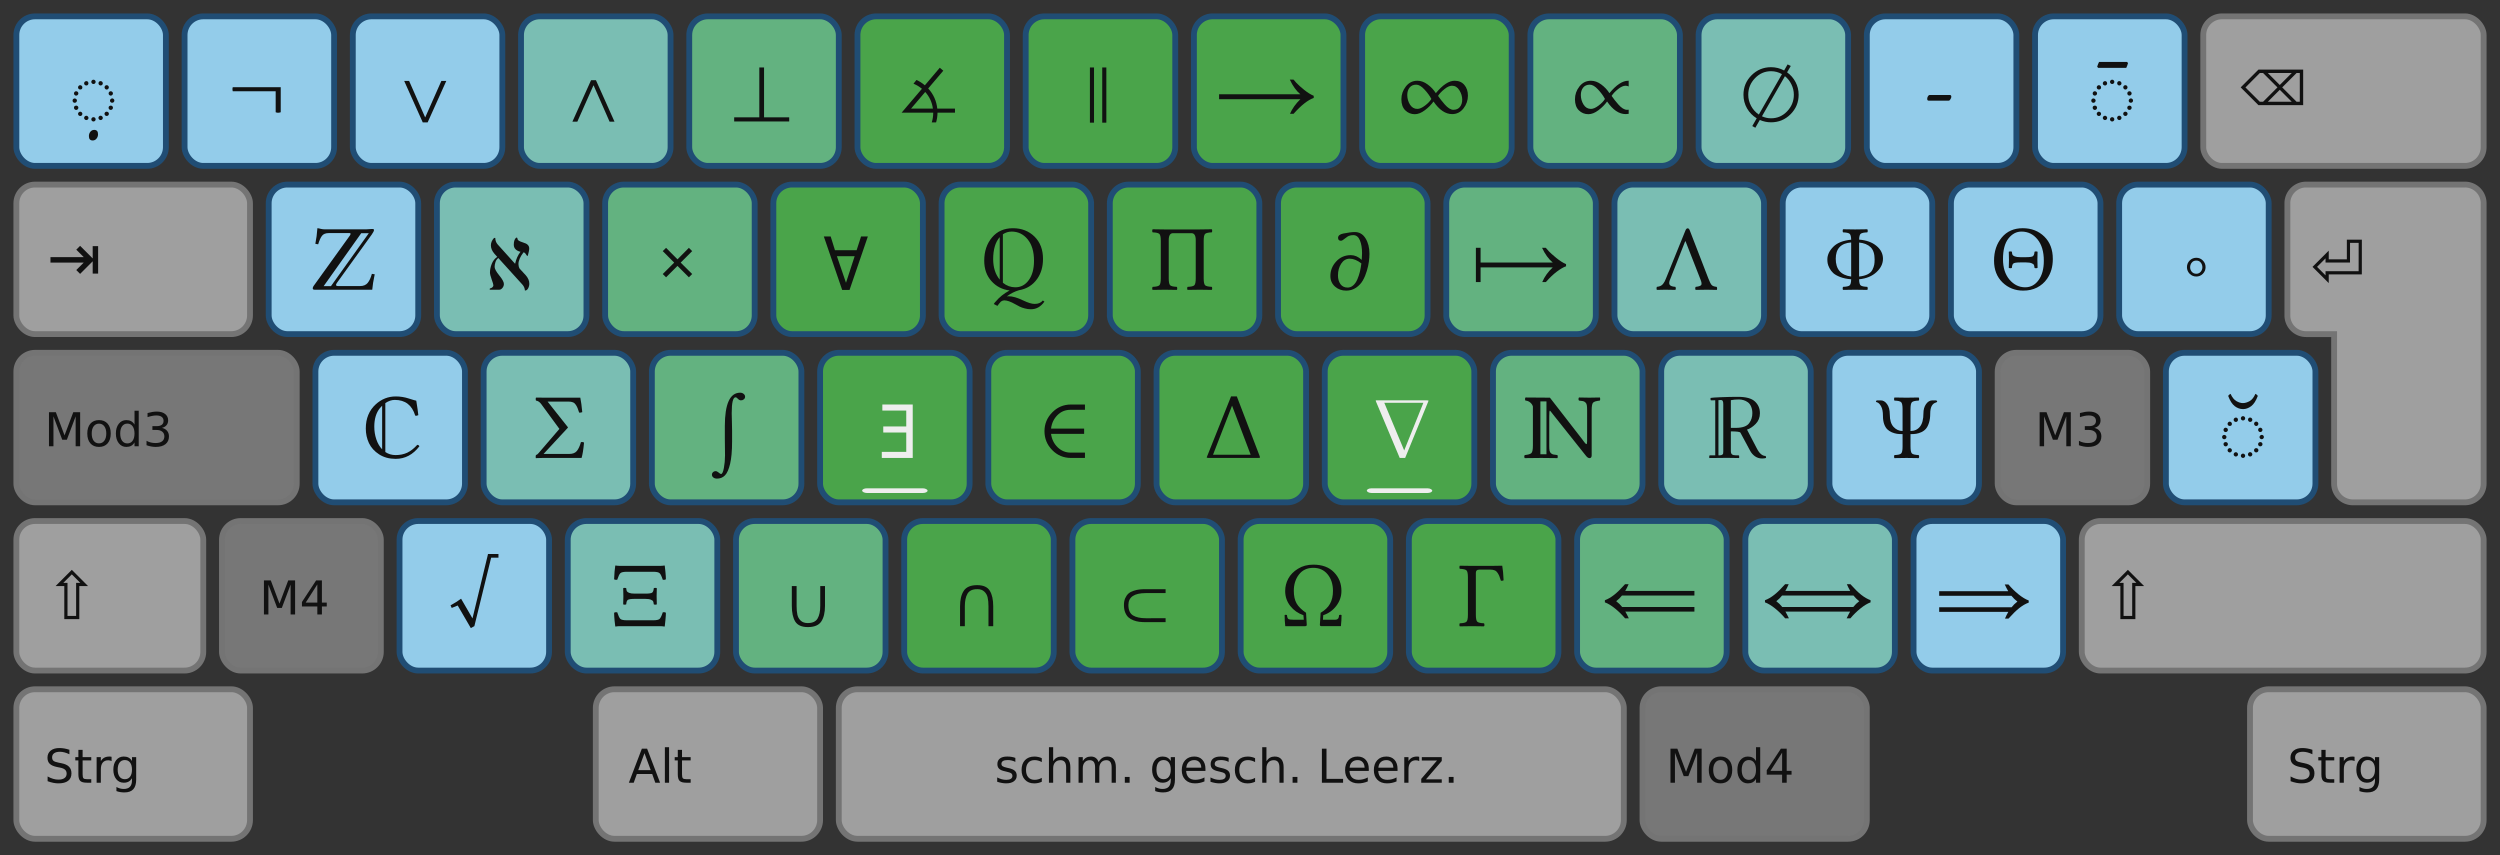 <?xml version="1.0" encoding="UTF-8" standalone="no"?>
<svg
   version="1.1"
   id="Ebene_1"
   height="183"
   width="535"
   viewBox="0 0 535 183"
   enable-background="new 0 0 535 183"
   xml:space="preserve"
   inkscape:version="0.48.5 r10040"
   sodipodi:docname="noted-6-tkl.svg"
   inkscape:export-xdpi="90"
   inkscape:export-ydpi="90"
   xmlns:inkscape="http://www.inkscape.org/namespaces/inkscape"
   xmlns:sodipodi="http://sodipodi.sourceforge.net/DTD/sodipodi-0.dtd"
   xmlns:xlink="http://www.w3.org/1999/xlink"
   xmlns="http://www.w3.org/2000/svg"
   xmlns:svg="http://www.w3.org/2000/svg"
   xmlns:rdf="http://www.w3.org/1999/02/22-rdf-syntax-ns#"
   xmlns:cc="http://creativecommons.org/ns#"
   xmlns:dc="http://purl.org/dc/elements/1.1/"><rect x="0" y="0" width="535" height="183" fill="#333333" stroke="none"/>&#10;&#10;  &#10;&#10;<defs
   id="defs">&#10;<style
   type="text/css"
   id="style46661">&#10;text.mod, text.key, text.dead {&#10;	fill:#111;&#10;	fill-opacity:1;&#10;    stroke:none;&#10;    font-style:normal;&#10;    font-variant:normal;&#10;    font-weight:normal;&#10;    font-stretch:normal;&#10;    display:inline;&#10;    font-family:DejaVu Sans;&#10;    writing-mode:lr-tb;&#10;}&#10;&#10;text.key {&#10;    font-family:Linux Libertine;&#10;}&#10;&#10;text.dead {&#10;    font-family: Gentium Plus Compact;&#10;}&#10;&#10;text.mod {&#10;    text-align:start;&#10;    text-anchor:start;&#10;}&#10;&#10;text.space, text.dead, text.center, text.key {&#10;    text-align:center;&#10;    text-anchor:middle;&#10;}&#10;&#10;text.key { font-size:20px; }&#10;text.dead { font-size:20px; }&#10;text.mod { font-size:10px; }&#10;text.big { font-size:14px; }&#10;&#10;.key {&#10;stroke-width:1.25;&#10;}&#10;&#10;.grey { fill:#949494; stroke:#696969; }&#10;.grey { fill:#9f9f9f; stroke:#747474; }&#10;&#10;.numpad { fill:#afaa9f; stroke:#747474; }&#10;&#10;/* bootstrap colors */&#10;.l5, .r5 { fill:#93CCEA; }&#10;.l4, .r4 { fill:#7abeb3; }&#10;.l3, .r3 { fill:#63b280; }&#10;.l2, .r2 { fill:#4aa44a; }&#10;&#10;/* btn bg hover, unused */&#10;.l2, .r2 { stroke:#3071a9; }&#10;.l3, .r3 { stroke:#449d44; }&#10;.l4, .r4 { stroke:#c9302c; }&#10;.l5, .r5 { stroke:#ec971f; }&#10;&#10;/* btn border hover */&#10;.l2, .r2 { stroke:#204d74; }&#10;.l3, .r3 { stroke:#204d74; }&#10;.l4, .r4 { stroke:#204d74; }&#10;.l5, .r5 { stroke:#204d74; }&#10;&#10;text.nubkey { fill:#eee; }&#10;&#10;.pressed {&#10;	<!--opacity:0.5;-->&#10;	fill:#777;&#10;}&#10;    </style>&#10;&#10;    <g
   id="basekey">&#10;        <rect
   width="32"
   height="32"
   rx="4"
   class="key"
   id="rect1" />&#10;	<!--rect width="20" height="20" x="6" y="6" /-->&#10;        <!--rect width="2" height="2" fill="#000" x="15" y="15" /-->&#10;    </g>&#10;&#10;    </defs>&#10;<sodipodi:namedview
   pagecolor="#ffffff"
   bordercolor="#666666"
   borderopacity="1"
   objecttolerance="10"
   gridtolerance="10"
   guidetolerance="10"
   inkscape:pageopacity="0"
   inkscape:pageshadow="2"
   inkscape:window-width="1614"
   inkscape:window-height="969"
   id="base"
   showgrid="false"
   inkscape:zoom="0.70961538"
   inkscape:cx="685.32105"
   inkscape:cy="241.15395"
   inkscape:window-x="78"
   inkscape:window-y="71"
   inkscape:window-maximized="0"
   inkscape:current-layer="Ebene_1"
   inkscape:showpageshadow="2"
   inkscape:pagecheckerboard="0"
   inkscape:deskcolor="#d1d1d1" />&#10;&#10;<g
   transform="translate(3.5,3.5)"
   id="g61">&#10;<use
   xlink:href="#basekey"
   y="0"
   x="0"
   class="l5"
   id="use1" />&#10;<use
   xlink:href="#basekey"
   y="0"
   x="36"
   class="l5"
   id="use2" />&#10;<use
   xlink:href="#basekey"
   y="0"
   x="72"
   class="l5"
   id="use3" />&#10;<use
   xlink:href="#basekey"
   y="0"
   x="108"
   class="l4"
   id="use4" />&#10;<use
   xlink:href="#basekey"
   y="0"
   x="144"
   class="l3"
   id="use5" />&#10;<use
   xlink:href="#basekey"
   y="0"
   x="180"
   class="l2"
   id="use6" />&#10;<use
   xlink:href="#basekey"
   y="0"
   x="216"
   class="l2"
   id="use7" />&#10;&#10;<use
   xlink:href="#basekey"
   y="0"
   x="252"
   class="r2"
   id="use8" />&#10;<use
   xlink:href="#basekey"
   y="0"
   x="288"
   class="r2"
   id="use9" />&#10;<use
   xlink:href="#basekey"
   y="0"
   x="324"
   class="r3"
   id="use10" />&#10;<use
   xlink:href="#basekey"
   y="0"
   x="360"
   class="r4"
   id="use11" />&#10;<use
   xlink:href="#basekey"
   y="0"
   x="396"
   class="r5"
   id="use12" />&#10;<use
   xlink:href="#basekey"
   y="0"
   x="432"
   class="r5"
   id="use13" />&#10;&#10;&#10;<use
   xlink:href="#basekey"
   y="36"
   x="54"
   class="l5"
   id="use14" />&#10;<use
   xlink:href="#basekey"
   y="36"
   x="90"
   class="l4"
   id="use15" />&#10;<use
   xlink:href="#basekey"
   y="36"
   x="126"
   class="l3"
   id="use16" />&#10;<use
   xlink:href="#basekey"
   y="36"
   x="162"
   class="l2"
   id="use17" />&#10;<use
   xlink:href="#basekey"
   y="36"
   x="198"
   class="l2"
   id="use18" />&#10;&#10;<use
   xlink:href="#basekey"
   y="36"
   x="234"
   class="r2"
   id="use19" />&#10;<use
   xlink:href="#basekey"
   y="36"
   x="270"
   class="r2"
   id="use20" />&#10;<use
   xlink:href="#basekey"
   y="36"
   x="306"
   class="r3"
   id="use21" />&#10;<use
   xlink:href="#basekey"
   y="36"
   x="342"
   class="r4"
   id="use22" />&#10;<use
   xlink:href="#basekey"
   y="36"
   x="378"
   class="r5"
   id="use23" />&#10;<use
   xlink:href="#basekey"
   y="36"
   x="414"
   class="r5"
   id="use24" />&#10;<use
   xlink:href="#basekey"
   y="36"
   x="450"
   class="r5"
   id="use25" />&#10;&#10;&#10;<use
   xlink:href="#basekey"
   y="72"
   x="64"
   class="l5"
   id="use26" />&#10;<use
   xlink:href="#basekey"
   y="72"
   x="100"
   class="l4"
   id="use27" />&#10;<use
   xlink:href="#basekey"
   y="72"
   x="136"
   class="l3"
   id="use28" />&#10;<use
   xlink:href="#basekey"
   y="72"
   x="172"
   class="l2"
   id="use29" />&#10;<use
   xlink:href="#basekey"
   y="72"
   x="208"
   class="l2"
   id="use30" />&#10;&#10;<use
   xlink:href="#basekey"
   y="72"
   x="244"
   class="r2"
   id="use31" />&#10;<use
   xlink:href="#basekey"
   y="72"
   x="280"
   class="r2"
   id="use32" />&#10;<use
   xlink:href="#basekey"
   y="72"
   x="316"
   class="r3"
   id="use33" />&#10;<use
   xlink:href="#basekey"
   y="72"
   x="352"
   class="r4"
   id="use34" />&#10;<use
   xlink:href="#basekey"
   y="72"
   x="388"
   class="r5"
   id="use35" />&#10;&#10;    <use
   xlink:href="#basekey"
   y="72"
   x="460"
   class="r5"
   id="use36" />&#10;&#10;&#10;&#10;<use
   xlink:href="#basekey"
   y="108"
   x="82"
   class="l5"
   id="use37" />&#10;<use
   xlink:href="#basekey"
   y="108"
   x="118"
   class="l4"
   id="use38" />&#10;<use
   xlink:href="#basekey"
   y="108"
   x="154"
   class="l3"
   id="use39" />&#10;<use
   xlink:href="#basekey"
   y="108"
   x="190"
   class="l2"
   id="use40" />&#10;<use
   xlink:href="#basekey"
   y="108"
   x="226"
   class="l2"
   id="use41" />&#10;&#10;<use
   xlink:href="#basekey"
   y="108"
   x="262"
   class="r2"
   id="use42" />&#10;<use
   xlink:href="#basekey"
   y="108"
   x="298"
   class="r2"
   id="use43" />&#10;<use
   xlink:href="#basekey"
   y="108"
   x="334"
   class="r3"
   id="use44" />&#10;<use
   xlink:href="#basekey"
   y="108"
   x="370"
   class="r4"
   id="use45" />&#10;<use
   xlink:href="#basekey"
   y="108"
   x="406"
   class="r5"
   id="use46" />&#10;&#10;&#10;<rect
   id="backspace"
   y="0"
   x="468"
   width="60"
   height="32"
   rx="4"
   class="key grey" />&#10;&#10;<rect
   id="tab"
   x="0"
   y="36"
   width="50"
   height="32"
   rx="4"
   class="key grey" />&#10;&#10;<rect
   id="m3l"
   x="0"
   y="72"
   width="60"
   height="32"
   rx="4"
   class="key grey pressed" />&#10;&#10;<use
   id="m3r"
   xlink:href="#basekey"
   x="424"
   y="72"
   class="key grey pressed" />&#10;&#10;&#10;<rect
   id="shiftl"
   x="0"
   y="108"
   width="40"
   height="32"
   rx="4"
   class="key grey" />&#10;<rect
   id="m4l"
   x="44"
   y="108"
   width="34"
   height="32"
   rx="4"
   class="key grey pressed" />&#10;<rect
   id="shiftr"
   x="442"
   y="108"
   width="86"
   height="32"
   rx="4"
   class="key grey" />&#10;&#10;<rect
   id="ctrll"
   x="0"
   y="144"
   width="50"
   height="32"
   rx="4"
   class="key grey" />&#10;<rect
   id="altl"
   x="124"
   y="144"
   width="48"
   height="32"
   rx="4"
   class="key grey" />&#10;<rect
   id="space"
   x="176"
   y="144"
   width="168"
   height="32"
   rx="4"
   class="key grey" />&#10;<rect
   id="m4r"
   x="348"
   y="144"
   width="48"
   height="32"
   rx="4"
   class="key grey pressed" />&#10;<rect
   id="ctrlr"
   x="478"
   y="144"
   width="50"
   height="32"
   rx="4"
   class="key grey" />&#10;&#10;<use
   xlink:href="#basekey"
   y="0"
   x="542"
   class="key numpad"
   id="use47" />&#10;<use
   xlink:href="#basekey"
   y="0"
   x="578"
   class="key numpad"
   id="use48" />&#10;<use
   xlink:href="#basekey"
   y="0"
   x="614"
   class="key numpad"
   id="use49" />&#10;<use
   xlink:href="#basekey"
   y="0"
   x="650"
   class="key numpad"
   id="use50" />&#10;&#10;<use
   xlink:href="#basekey"
   y="36"
   x="542"
   class="key numpad"
   id="use51" />&#10;<use
   xlink:href="#basekey"
   y="36"
   x="578"
   class="key numpad"
   id="use52" />&#10;<use
   xlink:href="#basekey"
   y="36"
   x="614"
   class="key numpad"
   id="use53" />&#10;<rect
   id="kpplus"
   x="650"
   y="36"
   width="32"
   height="68"
   rx="4"
   class="key numpad" />&#10;&#10;<use
   xlink:href="#basekey"
   y="72"
   x="542"
   class="key numpad"
   id="use54" />&#10;<use
   xlink:href="#basekey"
   y="72"
   x="578"
   class="key numpad"
   id="use55" />&#10;<use
   xlink:href="#basekey"
   y="72"
   x="614"
   class="key numpad"
   id="use56" />&#10;&#10;<use
   xlink:href="#basekey"
   y="108"
   x="542"
   class="key numpad"
   id="use57" />&#10;<use
   xlink:href="#basekey"
   y="108"
   x="578"
   class="key numpad"
   id="use58" />&#10;<use
   xlink:href="#basekey"
   y="108"
   x="614"
   class="key numpad"
   id="use59" />&#10;<rect
   id="kppenter"
   x="650"
   y="108"
   width="32"
   height="68"
   rx="4"
   class="key numpad" />&#10;&#10;<rect
   id="kp0"
   x="542"
   y="144"
   width="68"
   height="32"
   rx="4"
   class="key numpad" />&#10;<use
   xlink:href="#basekey"
   y="144"
   x="614"
   class="key numpad"
   id="use60" />&#10;&#10;<path
   fill-rule="evenodd"
   clip-rule="evenodd"
   d="      M 10,32      l -6,0 a 4,4 0 0 1 -4,-4      l 0,-24 a 4,4 0 0 1 4,-4      l 34,0 a 4,4 0 0 1 4,4      l 0,60 a 4,4 0 0 1 -4,4      l -24,0 a 4,4 0 0 1 -4,-4      z"
   transform="translate(486,36)"
   id="return"
   class="key grey" />&#10;&#10;<rect
   y="101"
   x="181"
   width="14"
   height="1"
   rx="1"
   id="nub"
   style="fill:#eee;" />&#10;<use
   y="0"
   x="108"
   xlink:href="#nub"
   id="use61" />&#10;</g>&#10;&#10;<g
   transform="translate(-0.5,-0.5)"
   id="g62">&#10;<path
   d="m 10.981,88.71 h 1.47 l 1.86,4.961 1.87,-4.961 h 1.47 V 96 h -0.962 v -6.401 l -1.88,5 h -0.991 l -1.88,-5 V 96 h -0.957 z m 10.708,2.451 q -0.723,0 -1.143,0.566 -0.42,0.562 -0.42,1.543 0,0.981 0.415,1.548 0.42,0.562 1.147,0.562 0.718,0 1.138,-0.566 0.42,-0.566 0.42,-1.543 0,-0.972 -0.42,-1.538 -0.42,-0.571 -1.138,-0.571 z m 0,-0.762 q 1.172,0 1.841,0.762 0.669,0.762 0.669,2.109 0,1.343 -0.669,2.109 -0.669,0.762 -1.841,0.762 -1.177,0 -1.846,-0.762 -0.664,-0.767 -0.664,-2.109 0,-1.348 0.664,-2.109 0.669,-0.762 1.846,-0.762 z m 7.598,0.962 v -2.959 h 0.898 V 96 h -0.898 v -0.82 q -0.283,0.488 -0.718,0.728 -0.43,0.234 -1.035,0.234 -0.991,0 -1.616,-0.791 -0.62,-0.791 -0.62,-2.08 0,-1.289 0.62,-2.08 0.625,-0.791 1.616,-0.791 0.605,0 1.035,0.239 0.435,0.234 0.718,0.723 z m -3.062,1.909 q 0,0.991 0.405,1.558 0.41,0.562 1.123,0.562 0.713,0 1.123,-0.562 0.41,-0.566 0.41,-1.558 0,-0.991 -0.41,-1.553 -0.41,-0.566 -1.123,-0.566 -0.713,0 -1.123,0.566 -0.405,0.562 -0.405,1.553 z m 8.926,-1.201 q 0.708,0.151 1.104,0.63 0.4,0.479 0.4,1.182 0,1.079 -0.742,1.67 -0.742,0.591 -2.109,0.591 -0.459,0 -0.947,-0.093 -0.483,-0.088 -1.001,-0.269 v -0.952 q 0.41,0.239 0.898,0.361 0.488,0.122 1.021,0.122 0.928,0 1.411,-0.366 0.488,-0.366 0.488,-1.064 0,-0.645 -0.454,-1.006 -0.449,-0.366 -1.255,-0.366 h -0.85 v -0.811 h 0.889 q 0.728,0 1.113,-0.288 0.386,-0.293 0.386,-0.84 0,-0.562 -0.4,-0.859 -0.396,-0.303 -1.138,-0.303 -0.405,0 -0.869,0.088 -0.464,0.088 -1.021,0.273 v -0.879 q 0.562,-0.156 1.05,-0.234 0.493,-0.078 0.928,-0.078 1.123,0 1.777,0.513 0.654,0.508 0.654,1.377 0,0.605 -0.347,1.025 -0.347,0.415 -0.986,0.576 z"
   id="m3ltxt"
   style="font-size:10px;line-height:0%;font-family:'DejaVu Sans';fill:#111111"
   class="mod"
   aria-label="Mod3" />&#10;<path
   d="m 17.684,125.234 -1.818,-1.818 -1.818,1.818 h 0.896 v 7.082 h 1.846 v -7.082 z m -5.291,0.684 3.473,-3.473 3.473,3.473 H 17.472 V 133 h -3.213 v -7.082 z"
   id="shiftltxt"
   style="font-size:14px;line-height:0%;font-family:'DejaVu Sans';fill:#111111"
   class="mod big"
   aria-label="⇧" />&#10;<path
   d="m 15.352,160.949 v 0.962 q -0.562,-0.269 -1.06,-0.4 -0.498,-0.132 -0.962,-0.132 -0.806,0 -1.245,0.312 -0.435,0.312 -0.435,0.889 0,0.483 0.288,0.732 0.293,0.244 1.104,0.396 l 0.596,0.122 q 1.104,0.21 1.626,0.742 0.527,0.527 0.527,1.416 0,1.06 -0.713,1.606 -0.708,0.547 -2.08,0.547 -0.518,0 -1.104,-0.117 -0.581,-0.117 -1.206,-0.347 v -1.016 q 0.601,0.337 1.177,0.508 0.576,0.171 1.133,0.171 0.845,0 1.304,-0.332 0.459,-0.332 0.459,-0.947 0,-0.537 -0.332,-0.84 -0.327,-0.303 -1.079,-0.454 l -0.601,-0.117 q -1.104,-0.22 -1.597,-0.688 -0.493,-0.469 -0.493,-1.304 0,-0.967 0.679,-1.523 0.684,-0.557 1.88,-0.557 0.513,0 1.045,0.093 0.532,0.093 1.089,0.278 z m 2.827,0.029 v 1.553 h 1.851 v 0.698 h -1.851 v 2.969 q 0,0.669 0.181,0.859 0.186,0.19 0.747,0.19 h 0.923 V 168 h -0.923 q -1.04,0 -1.436,-0.386 -0.396,-0.391 -0.396,-1.416 v -2.969 h -0.659 v -0.698 h 0.659 v -1.553 z m 6.201,2.393 q -0.151,-0.088 -0.332,-0.127 -0.176,-0.044 -0.391,-0.044 -0.762,0 -1.172,0.498 -0.405,0.493 -0.405,1.421 V 168 h -0.903 v -5.469 h 0.903 v 0.85 q 0.283,-0.498 0.737,-0.737 0.454,-0.244 1.104,-0.244 0.093,0 0.205,0.015 0.112,0.01 0.249,0.034 z m 4.365,1.831 q 0,-0.977 -0.405,-1.514 -0.4,-0.537 -1.128,-0.537 -0.723,0 -1.128,0.537 -0.4,0.537 -0.4,1.514 0,0.972 0.4,1.509 0.405,0.537 1.128,0.537 0.728,0 1.128,-0.537 0.405,-0.537 0.405,-1.509 z m 0.898,2.119 q 0,1.396 -0.62,2.075 -0.62,0.684 -1.899,0.684 -0.474,0 -0.894,-0.073 -0.42,-0.068 -0.815,-0.215 v -0.874 q 0.396,0.215 0.781,0.317 0.386,0.103 0.786,0.103 0.884,0 1.323,-0.464 0.439,-0.459 0.439,-1.392 v -0.444 q -0.278,0.483 -0.713,0.723 Q 27.598,168 26.992,168 q -1.006,0 -1.621,-0.767 -0.615,-0.767 -0.615,-2.031 0,-1.27 0.615,-2.036 0.615,-0.767 1.621,-0.767 0.605,0 1.04,0.239 0.435,0.239 0.713,0.723 v -0.83 h 0.898 z"
   id="ctrlltxt"
   style="font-size:10px;line-height:0%;font-family:'DejaVu Sans';fill:#111111"
   class="mod"
   aria-label="Strg" />&#10;&#10;<path
   d="m 56.981,124.71 h 1.47 l 1.86,4.961 1.87,-4.961 h 1.47 V 132 h -0.962 v -6.401 l -1.88,5 h -0.991 l -1.88,-5 V 132 h -0.957 z m 11.426,0.859 -2.49,3.892 h 2.49 z m -0.259,-0.859 h 1.24 v 4.751 h 1.04 v 0.82 H 69.389 V 132 h -0.981 v -1.719 h -3.291 v -0.952 z"
   id="m4ltxt"
   style="font-size:10px;line-height:0%;font-family:'DejaVu Sans';fill:#111111"
   class="mod"
   aria-label="M4" />&#10;<path
   d="m 138.418,161.682 -1.338,3.628 h 2.681 z m -0.557,-0.972 h 1.118 L 141.758,168 h -1.025 l -0.664,-1.87 h -3.286 L 136.118,168 h -1.04 z m 4.922,-0.308 h 0.898 V 168 h -0.898 z m 3.667,0.576 v 1.553 h 1.851 v 0.698 h -1.851 v 2.969 q 0,0.669 0.181,0.859 0.186,0.19 0.747,0.19 h 0.923 V 168 h -0.923 q -1.04,0 -1.436,-0.386 -0.396,-0.391 -0.396,-1.416 v -2.969 h -0.659 v -0.698 h 0.659 v -1.553 z"
   id="altltxt"
   style="font-size:10px;line-height:0%;font-family:'DejaVu Sans';fill:#111111"
   class="mod"
   aria-label="Alt" />&#10;&#10;&#10;<path
   d="m 436.981,88.71 h 1.47 l 1.86,4.961 1.87,-4.961 h 1.47 V 96 h -0.962 v -6.401 l -1.88,5 h -0.991 l -1.88,-5 V 96 h -0.957 z m 11.704,3.359 q 0.708,0.151 1.104,0.63 0.4,0.479 0.4,1.182 0,1.079 -0.742,1.67 -0.742,0.591 -2.109,0.591 -0.459,0 -0.947,-0.093 -0.483,-0.088 -1.001,-0.269 v -0.952 q 0.41,0.239 0.898,0.361 0.488,0.122 1.02,0.122 0.928,0 1.411,-0.366 0.488,-0.366 0.488,-1.064 0,-0.645 -0.454,-1.006 -0.449,-0.366 -1.255,-0.366 h -0.85 v -0.811 h 0.889 q 0.728,0 1.113,-0.288 0.386,-0.293 0.386,-0.84 0,-0.562 -0.4,-0.859 -0.396,-0.303 -1.138,-0.303 -0.405,0 -0.869,0.088 -0.464,0.088 -1.021,0.273 v -0.879 q 0.562,-0.156 1.05,-0.234 0.493,-0.078 0.928,-0.078 1.123,0 1.777,0.513 0.654,0.508 0.654,1.377 0,0.605 -0.347,1.025 -0.347,0.415 -0.986,0.576 z"
   id="m3rtxt"
   style="font-size:10px;line-height:0%;font-family:'DejaVu Sans';fill:#111111"
   class="mod"
   aria-label="M3" />&#10;&#10;&#10;<path
   d="m 457.684,125.234 -1.818,-1.818 -1.818,1.818 h 0.896 v 7.082 h 1.846 v -7.082 z m -5.291,0.684 3.473,-3.473 3.473,3.473 h -1.866 V 133 h -3.213 v -7.082 z"
   id="shiftrtxt"
   style="font-size:14px;line-height:0%;font-family:'DejaVu Sans';fill:#111111"
   class="mod big"
   aria-label="⇧" />&#10;<path
   d="m 495.352,160.949 v 0.962 q -0.562,-0.269 -1.06,-0.4 -0.498,-0.132 -0.962,-0.132 -0.806,0 -1.245,0.312 -0.435,0.312 -0.435,0.889 0,0.483 0.288,0.732 0.293,0.244 1.104,0.396 l 0.596,0.122 q 1.104,0.21 1.626,0.742 0.527,0.527 0.527,1.416 0,1.06 -0.713,1.606 -0.708,0.547 -2.08,0.547 -0.518,0 -1.104,-0.117 -0.581,-0.117 -1.206,-0.347 v -1.016 q 0.601,0.337 1.177,0.508 0.576,0.171 1.133,0.171 0.845,0 1.304,-0.332 0.459,-0.332 0.459,-0.947 0,-0.537 -0.332,-0.84 -0.327,-0.303 -1.079,-0.454 l -0.601,-0.117 q -1.104,-0.22 -1.597,-0.688 -0.493,-0.469 -0.493,-1.304 0,-0.967 0.679,-1.523 0.684,-0.557 1.88,-0.557 0.513,0 1.045,0.093 0.532,0.093 1.089,0.278 z m 2.827,0.029 v 1.553 h 1.851 v 0.698 h -1.851 v 2.969 q 0,0.669 0.181,0.859 0.186,0.19 0.747,0.19 h 0.923 V 168 h -0.923 q -1.04,0 -1.436,-0.386 -0.396,-0.391 -0.396,-1.416 v -2.969 h -0.659 v -0.698 h 0.659 v -1.553 z m 6.201,2.393 q -0.151,-0.088 -0.332,-0.127 -0.176,-0.044 -0.391,-0.044 -0.762,0 -1.172,0.498 -0.405,0.493 -0.405,1.421 V 168 h -0.903 v -5.469 h 0.903 v 0.85 q 0.283,-0.498 0.737,-0.737 0.454,-0.244 1.104,-0.244 0.093,0 0.205,0.015 0.112,0.01 0.249,0.034 z m 4.365,1.831 q 0,-0.977 -0.405,-1.514 -0.4,-0.537 -1.128,-0.537 -0.723,0 -1.128,0.537 -0.4,0.537 -0.4,1.514 0,0.972 0.4,1.509 0.405,0.537 1.128,0.537 0.728,0 1.128,-0.537 0.405,-0.537 0.405,-1.509 z m 0.898,2.119 q 0,1.396 -0.62,2.075 -0.62,0.684 -1.899,0.684 -0.474,0 -0.894,-0.073 -0.42,-0.068 -0.815,-0.215 v -0.874 q 0.396,0.215 0.781,0.317 0.386,0.103 0.786,0.103 0.884,0 1.323,-0.464 0.439,-0.459 0.439,-1.392 v -0.444 q -0.278,0.483 -0.713,0.723 Q 507.598,168 506.992,168 q -1.006,0 -1.621,-0.767 -0.615,-0.767 -0.615,-2.031 0,-1.27 0.615,-2.036 0.615,-0.767 1.621,-0.767 0.605,0 1.04,0.239 0.435,0.239 0.713,0.723 v -0.83 h 0.898 z"
   id="ctrlrtxt"
   style="font-size:10px;line-height:0%;font-family:'DejaVu Sans';fill:#111111"
   class="mod"
   aria-label="Strg" />&#10;<path
   d="m 357.981,160.71 h 1.47 l 1.86,4.961 1.87,-4.961 h 1.47 V 168 h -0.962 v -6.401 l -1.88,5 h -0.991 l -1.88,-5 V 168 h -0.957 z m 10.708,2.451 q -0.723,0 -1.143,0.566 -0.42,0.562 -0.42,1.543 0,0.981 0.415,1.548 0.42,0.562 1.147,0.562 0.718,0 1.138,-0.566 0.42,-0.566 0.42,-1.543 0,-0.972 -0.42,-1.538 -0.42,-0.571 -1.138,-0.571 z m 0,-0.762 q 1.172,0 1.841,0.762 0.669,0.762 0.669,2.109 0,1.343 -0.669,2.109 -0.669,0.762 -1.841,0.762 -1.177,0 -1.846,-0.762 -0.664,-0.767 -0.664,-2.109 0,-1.348 0.664,-2.109 0.669,-0.762 1.846,-0.762 z m 7.598,0.962 v -2.959 h 0.898 V 168 h -0.898 v -0.82 q -0.283,0.488 -0.718,0.728 -0.43,0.234 -1.035,0.234 -0.991,0 -1.616,-0.791 -0.62,-0.791 -0.62,-2.08 0,-1.289 0.62,-2.08 0.625,-0.791 1.616,-0.791 0.605,0 1.035,0.239 0.435,0.234 0.718,0.723 z m -3.062,1.909 q 0,0.991 0.405,1.558 0.41,0.562 1.123,0.562 0.713,0 1.123,-0.562 0.41,-0.566 0.41,-1.558 0,-0.991 -0.41,-1.553 -0.41,-0.566 -1.123,-0.566 -0.713,0 -1.123,0.566 -0.405,0.562 -0.405,1.553 z m 8.647,-3.701 -2.49,3.892 h 2.49 z m -0.259,-0.859 h 1.24 v 4.751 h 1.04 v 0.82 h -1.04 V 168 h -0.981 v -1.719 h -3.291 v -0.952 z"
   id="m4rtxt"
   style="font-size:10px;line-height:0%;font-family:'DejaVu Sans';fill:#111111"
   class="mod"
   aria-label="Mod4" />&#10;<path
   d="m 217.785,162.692 v 0.85 q -0.381,-0.195 -0.791,-0.293 -0.41,-0.098 -0.85,-0.098 -0.669,0 -1.006,0.205 -0.332,0.205 -0.332,0.615 0,0.312 0.239,0.493 0.239,0.176 0.962,0.337 l 0.308,0.068 q 0.957,0.205 1.357,0.581 0.405,0.371 0.405,1.04 0,0.762 -0.605,1.206 -0.601,0.444 -1.655,0.444 -0.439,0 -0.918,-0.088 -0.474,-0.083 -1.001,-0.254 v -0.928 q 0.498,0.259 0.981,0.391 0.483,0.127 0.957,0.127 0.635,0 0.977,-0.215 0.342,-0.22 0.342,-0.615 0,-0.366 -0.249,-0.562 -0.244,-0.195 -1.079,-0.376 l -0.312,-0.073 q -0.835,-0.176 -1.206,-0.537 -0.371,-0.366 -0.371,-1.001 0,-0.771 0.547,-1.191 0.547,-0.42 1.553,-0.42 0.498,0 0.938,0.073 0.439,0.073 0.811,0.22 z m 5.659,0.049 v 0.84 q -0.381,-0.21 -0.767,-0.312 -0.381,-0.107 -0.771,-0.107 -0.874,0 -1.357,0.557 -0.483,0.552 -0.483,1.553 0,1.001 0.483,1.558 0.483,0.552 1.357,0.552 0.391,0 0.771,-0.103 0.386,-0.107 0.767,-0.317 v 0.83 q -0.376,0.176 -0.781,0.264 -0.4,0.088 -0.855,0.088 -1.235,0 -1.963,-0.776 -0.728,-0.776 -0.728,-2.095 0,-1.338 0.732,-2.104 0.737,-0.767 2.017,-0.767 0.415,0 0.811,0.088 0.396,0.083 0.767,0.254 z m 6.108,1.958 V 168 h -0.898 v -3.271 q 0,-0.776 -0.303,-1.162 -0.303,-0.386 -0.908,-0.386 -0.728,0 -1.147,0.464 -0.42,0.464 -0.42,1.265 V 168 h -0.903 v -7.598 h 0.903 v 2.979 q 0.322,-0.493 0.757,-0.737 0.439,-0.244 1.011,-0.244 0.942,0 1.426,0.586 0.483,0.581 0.483,1.714 z m 6.05,-1.118 q 0.337,-0.605 0.806,-0.894 0.469,-0.288 1.104,-0.288 0.854,0 1.318,0.601 0.464,0.596 0.464,1.699 V 168 h -0.903 v -3.271 q 0,-0.786 -0.278,-1.167 -0.278,-0.381 -0.85,-0.381 -0.698,0 -1.104,0.464 -0.405,0.464 -0.405,1.265 V 168 h -0.903 v -3.271 q 0,-0.791 -0.278,-1.167 -0.278,-0.381 -0.859,-0.381 -0.688,0 -1.094,0.469 -0.405,0.464 -0.405,1.26 V 168 h -0.903 v -5.469 h 0.903 v 0.85 q 0.308,-0.503 0.737,-0.742 0.43,-0.239 1.021,-0.239 0.596,0 1.011,0.303 0.42,0.303 0.62,0.879 z m 5.61,3.179 h 1.03 V 168 h -1.03 z m 9.829,-1.558 q 0,-0.977 -0.405,-1.514 -0.4,-0.537 -1.128,-0.537 -0.723,0 -1.128,0.537 -0.4,0.537 -0.4,1.514 0,0.972 0.4,1.509 0.405,0.537 1.128,0.537 0.728,0 1.128,-0.537 0.405,-0.537 0.405,-1.509 z m 0.898,2.119 q 0,1.396 -0.62,2.075 -0.62,0.684 -1.899,0.684 -0.474,0 -0.894,-0.073 -0.42,-0.068 -0.815,-0.215 v -0.874 q 0.396,0.215 0.781,0.317 0.386,0.103 0.786,0.103 0.884,0 1.323,-0.464 0.439,-0.459 0.439,-1.392 v -0.444 q -0.278,0.483 -0.713,0.723 Q 249.895,168 249.289,168 q -1.006,0 -1.621,-0.767 -0.615,-0.767 -0.615,-2.031 0,-1.27 0.615,-2.036 0.615,-0.767 1.621,-0.767 0.605,0 1.04,0.239 0.435,0.239 0.713,0.723 v -0.83 h 0.898 z m 6.528,-2.28 v 0.439 h -4.131 q 0.059,0.928 0.557,1.416 0.503,0.483 1.396,0.483 0.518,0 1.001,-0.127 0.488,-0.127 0.967,-0.381 v 0.85 q -0.483,0.205 -0.991,0.312 -0.508,0.107 -1.03,0.107 -1.309,0 -2.075,-0.762 -0.762,-0.762 -0.762,-2.061 0,-1.343 0.723,-2.129 0.728,-0.791 1.958,-0.791 1.104,0 1.743,0.713 0.645,0.708 0.645,1.929 z m -0.898,-0.264 q -0.01,-0.737 -0.415,-1.177 -0.4,-0.439 -1.064,-0.439 -0.752,0 -1.206,0.425 -0.449,0.425 -0.518,1.196 z m 5.859,-2.085 v 0.85 q -0.381,-0.195 -0.791,-0.293 -0.41,-0.098 -0.85,-0.098 -0.669,0 -1.006,0.205 -0.332,0.205 -0.332,0.615 0,0.312 0.239,0.493 0.239,0.176 0.962,0.337 l 0.308,0.068 q 0.957,0.205 1.357,0.581 0.405,0.371 0.405,1.04 0,0.762 -0.605,1.206 -0.601,0.444 -1.655,0.444 -0.439,0 -0.918,-0.088 -0.474,-0.083 -1.001,-0.254 v -0.928 q 0.498,0.259 0.981,0.391 0.483,0.127 0.957,0.127 0.635,0 0.977,-0.215 0.342,-0.22 0.342,-0.615 0,-0.366 -0.249,-0.562 -0.244,-0.195 -1.079,-0.376 l -0.312,-0.073 q -0.835,-0.176 -1.206,-0.537 -0.371,-0.366 -0.371,-1.001 0,-0.771 0.547,-1.191 0.547,-0.42 1.553,-0.42 0.498,0 0.938,0.073 0.439,0.073 0.811,0.22 z m 5.659,0.049 v 0.84 q -0.381,-0.21 -0.767,-0.312 -0.381,-0.107 -0.771,-0.107 -0.874,0 -1.357,0.557 -0.483,0.552 -0.483,1.553 0,1.001 0.483,1.558 0.483,0.552 1.357,0.552 0.391,0 0.771,-0.103 0.386,-0.107 0.767,-0.317 v 0.83 q -0.376,0.176 -0.781,0.264 -0.4,0.088 -0.855,0.088 -1.235,0 -1.963,-0.776 -0.728,-0.776 -0.728,-2.095 0,-1.338 0.732,-2.104 0.737,-0.767 2.017,-0.767 0.415,0 0.811,0.088 0.396,0.083 0.767,0.254 z m 6.108,1.958 V 168 h -0.898 v -3.271 q 0,-0.776 -0.303,-1.162 -0.303,-0.386 -0.908,-0.386 -0.728,0 -1.147,0.464 -0.42,0.464 -0.42,1.265 V 168 h -0.903 v -7.598 h 0.903 v 2.979 q 0.322,-0.493 0.757,-0.737 0.439,-0.244 1.011,-0.244 0.942,0 1.426,0.586 0.483,0.581 0.483,1.714 z m 1.919,2.061 h 1.03 V 168 h -1.03 z m 6.27,-6.05 h 0.986 v 6.46 h 3.55 V 168 h -4.536 z m 10.034,4.331 v 0.439 h -4.131 q 0.059,0.928 0.557,1.416 0.503,0.483 1.396,0.483 0.518,0 1.001,-0.127 0.488,-0.127 0.967,-0.381 v 0.85 q -0.483,0.205 -0.991,0.312 -0.508,0.107 -1.03,0.107 -1.309,0 -2.075,-0.762 -0.762,-0.762 -0.762,-2.061 0,-1.343 0.723,-2.129 0.728,-0.791 1.958,-0.791 1.104,0 1.743,0.713 0.645,0.708 0.645,1.929 z m -0.898,-0.264 q -0.01,-0.737 -0.415,-1.177 -0.4,-0.439 -1.064,-0.439 -0.752,0 -1.206,0.425 -0.449,0.425 -0.518,1.196 z m 7.051,0.264 v 0.439 h -4.131 q 0.059,0.928 0.557,1.416 0.503,0.483 1.396,0.483 0.518,0 1.001,-0.127 0.488,-0.127 0.967,-0.381 v 0.85 q -0.483,0.205 -0.991,0.312 -0.508,0.107 -1.03,0.107 -1.309,0 -2.075,-0.762 -0.762,-0.762 -0.762,-2.061 0,-1.343 0.723,-2.129 0.728,-0.791 1.958,-0.791 1.104,0 1.743,0.713 0.645,0.708 0.645,1.929 z m -0.898,-0.264 q -0.01,-0.737 -0.415,-1.177 -0.4,-0.439 -1.064,-0.439 -0.752,0 -1.206,0.425 -0.449,0.425 -0.518,1.196 z m 5.542,-1.406 q -0.151,-0.088 -0.332,-0.127 -0.176,-0.044 -0.391,-0.044 -0.762,0 -1.172,0.498 -0.405,0.493 -0.405,1.421 V 168 h -0.903 v -5.469 h 0.903 v 0.85 q 0.283,-0.498 0.737,-0.737 0.454,-0.244 1.104,-0.244 0.093,0 0.205,0.015 0.112,0.01 0.249,0.034 z m 0.552,-0.84 h 4.268 v 0.82 l -3.379,3.931 h 3.379 V 168 h -4.39 v -0.82 l 3.379,-3.931 h -3.257 z m 5.767,4.229 h 1.03 V 168 h -1.03 z"
   id="text61"
   style="font-size:10px;line-height:0%;font-family:'DejaVu Sans';text-align:center;text-anchor:middle;fill:#111111"
   class="mod space"
   aria-label="schm. gesch. Leerz." />&#10;&#10;<path
   d="m 498.849,61.084 -3.473,-3.473 3.473,-3.473 v 1.866 h 3.876 v -4.211 h 3.213 l -0.007,7.424 h -7.082 z m -0.684,-4.396 v -0.896 l -1.818,1.818 1.818,1.818 V 58.534 h 7.082 l 0.007,-6.057 h -1.846 l -0.007,4.211 z"
   id="returntxt"
   style="font-size:14px;line-height:0%;font-family:'DejaVu Sans';fill:#111111"
   class="mod big"
   aria-label="⏎" />&#10;<path
   d="m 493.379,23 h -9.575 l -3.799,-3.799 3.799,-3.799 h 9.575 z m -0.723,-6.875 h -0.688 l -3.076,3.076 3.076,3.076 h 0.688 z m -6.846,0 2.563,2.563 2.563,-2.563 z m 5.127,6.152 -2.563,-2.563 -2.563,2.563 z M 484.795,16.125 h -0.693 l -3.076,3.086 3.076,3.066 h 0.693 l 3.076,-3.076 z"
   id="backspacetxt"
   style="font-size:10px;line-height:0%;font-family:'DejaVu Sans';fill:#111111"
   class="mod"
   aria-label="⌫" />&#10;</g>&#10;&#10;<g
   transform="translate(55,26)"
   id="g72">&#10;	<path
   d="m 3.994,-1.982 v -4.482 h -9.18 q -0.137,-0.498 0,-0.879 H 5.078 v 5.361 q -0.605,0.225 -1.084,0 z"
   id="text62"
   style="font-size:20px;line-height:0%;font-family:'Linux Libertine';text-align:center;text-anchor:middle;fill:#111111;stroke-width:1.25"
   class="key"
   aria-label="¬" />&#10;	<path
   d="m 35.966,-0.918 h 0.049 l 3.438,-7.764 h 1.055 l -3.994,8.877 h -1.045 l -3.975,-8.877 h 1.055 z"
   id="text63"
   style="font-size:20px;line-height:0%;font-family:'Linux Libertine';text-align:center;text-anchor:middle;fill:#111111;stroke-width:1.25"
   class="key"
   aria-label="∨" />&#10;	<path
   d="m 72.034,-7.725 h -0.039 l -3.447,7.764 h -1.055 l 3.994,-8.877 h 1.045 l 3.975,8.877 h -1.055 z"
   id="text64"
   style="font-size:20px;line-height:0%;font-family:'Linux Libertine';text-align:center;text-anchor:middle;fill:#111111;stroke-width:1.25"
   class="key"
   aria-label="∧" />&#10;	<path
   d="m 107.492,-11.562 h 1.016 v 10.664 h 5.381 V 0 h -11.777 v -0.898 h 5.381 z"
   id="text65"
   style="font-size:20px;line-height:0%;font-family:'Linux Libertine';text-align:center;text-anchor:middle;fill:#111111;stroke-width:1.25"
   class="key"
   aria-label="⊥" />&#10;	<path
   d="m 144.396,0.195 q 0.312,-0.996 0.312,-2.031 0,0 0,-0.049 h -6.768 l 4.355,-5.117 q -0.82,-0.684 -1.807,-1.084 l 0.635,-0.801 q 0.977,0.439 1.797,1.143 l 3.193,-3.76 0.752,0.635 -3.232,3.799 q 1.68,1.836 1.943,4.307 h 3.789 v 0.879 h -3.74 q -0.01,1.064 -0.303,2.08 z m 0.244,-2.959 q -0.273,-2.021 -1.641,-3.555 l -3.027,3.555 z"
   id="text66"
   style="font-size:20px;line-height:0%;font-family:'Linux Libertine';text-align:center;text-anchor:middle;fill:#111111;stroke-width:1.25"
   class="key"
   aria-label="∡" />&#10;&#10;	<path
   d="m 181.758,0.244 h -0.879 V -11.562 h 0.879 z m -2.637,0 h -0.879 V -11.562 h 0.879 z"
   id="text67"
   style="font-size:20px;line-height:0%;font-family:'Linux Libertine';text-align:center;text-anchor:middle;fill:#111111;stroke-width:1.25"
   class="key"
   aria-label="∥" />&#10;	<path
   d="m 221.82,-1.641 h -0.762 q 0.703,-1.66 2.227,-3.135 h -17.402 v -1.045 h 17.402 q -1.299,-1.064 -2.266,-3.145 h 0.801 q 0,0.039 0.596,0.684 0.605,0.645 1.68,1.514 1.084,0.869 2.041,1.27 v 0.459 q -1.875,0.654 -4.316,3.398 z"
   id="text68"
   style="font-size:20px;line-height:0%;font-family:'Linux Libertine';text-align:center;text-anchor:middle;fill:#111111;stroke-width:1.25"
   class="key"
   aria-label="→" />&#10;	<path
   d="m 251.312,-4.824 q -0.518,-0.996 -1.475,-2.021 -0.947,-1.035 -1.768,-1.035 -0.918,0 -1.416,0.625 -0.498,0.615 -0.498,1.592 0,1.104 0.576,2.041 0.586,0.928 1.582,0.928 0.703,0 1.641,-0.713 0.938,-0.713 1.357,-1.416 z m 6.602,0.146 q 0,-1.035 -0.605,-2.002 -0.596,-0.977 -1.592,-0.977 -0.703,0 -1.611,0.732 -0.908,0.723 -1.367,1.445 0.4,0.557 0.654,0.889 0.264,0.332 0.762,0.918 0.498,0.576 0.977,0.879 Q 255.618,-2.5 256.009,-2.5 q 0.918,0 1.406,-0.605 0.498,-0.615 0.498,-1.572 z m 1.221,-0.859 q 0,1.523 -0.957,2.744 -0.947,1.211 -2.422,1.211 -2.139,0 -3.984,-2.695 -0.723,1.016 -1.855,1.865 -1.123,0.85 -2.139,0.85 -1.201,0 -2.041,-0.82 -0.84,-0.82 -0.84,-2.373 0,-1.523 0.957,-2.744 0.957,-1.221 2.461,-1.221 1.123,0 2.197,0.791 1.084,0.791 1.758,1.865 2.197,-2.656 4.023,-2.656 1.338,0 2.09,0.908 0.752,0.898 0.752,2.275 z"
   id="text69"
   style="font-size:20px;line-height:0%;font-family:'Linux Libertine';text-align:center;text-anchor:middle;fill:#111111;stroke-width:1.25"
   class="key"
   aria-label="∞" />&#10;	<path
   d="m 288.459,-4.824 q -0.518,-0.996 -1.475,-2.021 -0.947,-1.035 -1.768,-1.035 -0.918,0 -1.416,0.625 -0.498,0.615 -0.498,1.592 0,1.104 0.576,2.041 0.586,0.928 1.582,0.928 0.703,0 1.641,-0.713 0.938,-0.713 1.357,-1.416 z M 293.537,-7.5 q -0.322,-0.156 -0.674,-0.156 -0.703,0 -1.611,0.732 -0.908,0.723 -1.367,1.445 0.4,0.557 0.654,0.889 0.264,0.332 0.762,0.918 0.498,0.576 0.977,0.879 Q 292.766,-2.5 293.156,-2.5 q 0.264,0 0.381,-0.02 v 0.879 q -0.303,0.059 -0.635,0.059 -2.139,0 -3.984,-2.695 -0.723,1.016 -1.855,1.865 -1.123,0.85 -2.139,0.85 -1.201,0 -2.041,-0.82 -0.84,-0.82 -0.84,-2.373 0,-1.523 0.957,-2.744 0.957,-1.221 2.461,-1.221 1.123,0 2.197,0.791 1.084,0.791 1.758,1.865 2.197,-2.656 4.023,-2.656 h 0.098 z"
   id="text70"
   style="font-size:20px;line-height:0%;font-family:'Linux Libertine';text-align:center;text-anchor:middle;fill:#111111;stroke-width:1.25"
   class="key"
   aria-label="∝" />&#10;	<path
   d="m 324,-10.762 q -2.002,0 -3.438,1.504 -1.436,1.494 -1.436,3.535 0,1.279 0.615,2.412 0.615,1.133 1.65,1.826 l 4.951,-8.652 q -1.094,-0.625 -2.344,-0.625 z m -3.066,10.078 q -1.299,-0.791 -2.07,-2.119 -0.762,-1.338 -0.762,-2.92 0,-2.441 1.729,-4.17 1.738,-1.729 4.17,-1.729 1.494,0 2.803,0.703 l 0.742,-1.299 0.684,0.332 -0.791,1.367 q 1.143,0.82 1.807,2.08 0.664,1.26 0.664,2.715 0,2.441 -1.729,4.17 -1.719,1.729 -4.18,1.729 -1.26,0 -2.402,-0.508 l -0.957,1.67 -0.654,-0.361 z m 1.123,-0.43 q 0.938,0.43 1.943,0.43 2.021,0 3.447,-1.494 1.436,-1.504 1.436,-3.545 0,-1.172 -0.518,-2.217 -0.508,-1.055 -1.387,-1.758 z"
   id="text71"
   style="font-size:20px;line-height:0%;font-family:'Linux Libertine';text-align:center;text-anchor:middle;fill:#111111;stroke-width:1.25"
   class="key"
   aria-label="∅" />&#10;	<path
   d="m 362.041,-4.463 h -4.316 q -0.303,0 -0.303,-0.381 0,-0.283 0.156,-0.547 0.166,-0.273 0.342,-0.273 h 4.385 q 0.283,0 0.273,0.4 0,0.195 -0.186,0.498 -0.176,0.303 -0.352,0.303 z"
   id="text72"
   style="font-size:20px;line-height:0%;font-family:'Linux Libertine';text-align:center;text-anchor:middle;fill:#111111;stroke-width:1.25"
   class="key"
   aria-label="-" />&#10;</g>&#10;&#10;&#10;<path
   d="m 10.8,55.03 h 7.123 l -1.6,-1.6 0.82,-0.82 2.693,2.693 v -2.625 h 1.162 v 5.879 h -1.162 v -2.639 l -2.693,2.693 -0.82,-0.82 1.6,-1.6 h -7.123 z"
   id="text73"
   style="font-size:14px;line-height:0%;font-family:'DejaVu Sans';fill:#111111"
   class="mod big"
   aria-label="⇥" />&#10;&#10;<g
   transform="translate(73,62)"
   id="g84">&#10;	<path
   d="M -2.178,-0.762 5.928,-12.1 H 4.307 l -8.047,11.338 z M 6.66,0 H -5.693 q -0.381,0 -0.381,-0.303 0,-0.195 0.156,-0.459 L 1.865,-11.582 q 0.156,-0.225 0.156,-0.381 0,-0.156 -0.195,-0.156 h -4.463 q -1.016,0 -1.455,0.576 -0.439,0.566 -0.82,1.826 l -0.605,-0.107 q 0.322,-1.602 0.439,-3.34 0.303,0.02 0.703,0.137 0.4,0.107 0.918,0.107 h 8.799 q 0.82,-0.078 1.26,-0.078 0.439,0 0.439,0.195 0,0.303 -0.479,0.986 L -0.918,-1.436 Q -1.094,-1.152 -1.094,-1.035 q 0,0.264 0.498,0.254 H 4.062 q 1.064,0 1.621,-0.674 0.557,-0.684 0.898,-1.943 L 7.188,-3.301 Q 6.758,-1.279 6.66,0 Z"
   id="text74"
   style="font-size:20px;line-height:0%;font-family:'Linux Libertine';text-align:center;text-anchor:middle;fill:#111111;stroke-width:1.25"
   class="key"
   aria-label="ℤ" />&#10;	<path
   d="m 40.253,-8.838 q 0,0.283 -0.088,0.684 -0.078,0.391 -0.166,0.674 -0.088,0.283 -0.127,0.283 -0.078,0 -0.322,-0.391 -0.244,-0.391 -0.518,-0.41 -1.084,1.416 -1.084,2.52 0,0.508 0.254,0.967 l 1.309,1.416 q 0.762,0.879 0.762,1.797 0,0.537 -0.254,1.006 -0.244,0.469 -0.684,0.469 -0.059,-0.742 -0.527,-1.26 l -5.166,-5.703 q -0.41,0.283 -0.605,0.85 -0.186,0.557 -0.186,1.055 0,0.596 0.986,1.816 0.996,1.211 0.996,1.826 0,0.479 -0.312,0.859 Q 34.208,0 33.847,0 h -2.012 q -0.039,-0.078 -0.049,-0.117 0,-0.137 0.146,-0.186 0.244,-0.039 0.449,-0.225 0.205,-0.195 0.205,-0.41 0,-0.264 -0.371,-1.27 -0.361,-1.016 -0.361,-1.475 0,-0.898 0.381,-1.855 0.381,-0.957 1.182,-1.494 l -0.605,-0.664 q -0.762,-0.879 -0.762,-1.807 0,-0.84 0.684,-1.582 h 0.254 q 0.02,0.84 0.508,1.387 l 3.711,4.121 0.029,0.02 q 0.332,-1.523 1.152,-2.559 -1.436,-0.361 -1.436,-1.523 0,-0.615 0.156,-0.996 0.166,-0.381 0.332,-0.469 l 0.166,-0.078 q 0.137,0.098 0.137,0.293 0.01,0.186 0.244,0.371 0.244,0.176 0.986,0.42 1.279,0.342 1.279,1.26 z"
   id="text75"
   style="font-size:20px;line-height:0%;font-family:'Linux Libertine';text-align:center;text-anchor:middle;fill:#111111;stroke-width:1.25"
   class="key"
   aria-label="ℵ" />&#10;	<path
   d="M 72.664,-5.801 75.125,-3.359 74.422,-2.656 71.98,-5.098 69.539,-2.656 l -0.713,-0.703 2.451,-2.441 -2.451,-2.461 0.713,-0.703 2.441,2.461 2.441,-2.461 0.703,0.703 z"
   id="text76"
   style="font-size:20px;line-height:0%;font-family:'Linux Libertine';text-align:center;text-anchor:middle;fill:#111111;stroke-width:1.25"
   class="key"
   aria-label="×" />&#10;	<path
   d="m 108.806,0.039 h -1.582 l -3.926,-11.436 h 1.465 l 0.918,2.939 h 4.639 l 0.947,-2.939 h 1.455 z m -0.762,-1.523 1.855,-5.693 h -3.799 z"
   id="text77"
   style="font-size:20px;line-height:0%;font-family:'Linux Libertine';text-align:center;text-anchor:middle;fill:#111111;stroke-width:1.25"
   class="key"
   aria-label="∀" />&#10;	<path
   d="m 150.201,-6.582 q 0,2.5 -1.24,4.258 -1.406,2.002 -3.896,2.432 -1.318,0.371 -2.617,1.318 0.215,-0.029 0.391,-0.029 1.26,0 3.096,0.889 1.582,0.762 2.49,0.752 1.143,0 1.738,-0.732 l 0.342,0.234 q -1.143,1.641 -2.881,1.641 -0.664,0 -1.318,-0.176 -0.645,-0.176 -1.055,-0.371 -0.4,-0.186 -0.986,-0.527 -1.455,-0.83 -2.363,-0.83 -0.322,0 -0.703,0.254 -0.41,0.439 -0.752,0.928 l -0.781,-0.4 q 0.137,-0.234 0.352,-0.459 1.25,-1.504 3.047,-2.441 -2.354,-0.283 -3.896,-2.002 -1.543,-1.719 -1.543,-4.355 0,-2.998 1.66,-4.98 1.66,-1.982 4.482,-1.982 2.783,0 4.609,1.787 1.826,1.777 1.826,4.795 z m -9.258,4.424 v -9.102 q -1.396,1.582 -1.406,4.717 0.01,2.695 1.406,4.385 z m 0.674,0.674 q 1.191,0.967 2.666,0.967 1.758,0 2.871,-1.533 1.123,-1.533 1.123,-4.15 0,-2.92 -1.357,-4.58 -1.357,-1.66 -3.418,-1.66 -1.025,0 -1.885,0.576 z"
   id="text78"
   style="font-size:20px;line-height:0%;font-family:'Linux Libertine';text-align:center;text-anchor:middle;fill:#111111;stroke-width:1.25"
   class="key"
   aria-label="ℚ" />&#10;&#10;	<path
   d="m 183.75,-12.9 q 0.576,0 2.578,-0.039 0.078,0.098 0.078,0.342 0,0.234 -0.078,0.322 -1.123,0.039 -1.436,0.332 -0.303,0.283 -0.303,1.484 v 8.018 q 0,1.201 0.312,1.494 0.312,0.283 1.426,0.332 0.078,0.098 0.078,0.342 0,0.234 -0.078,0.312 Q 184.805,0 183.73,0 q -1.064,0 -2.578,0.039 -0.098,-0.078 -0.098,-0.312 0,-0.244 0.098,-0.342 1.123,-0.039 1.426,-0.332 0.312,-0.293 0.312,-1.494 v -8.174 q 0,-1.484 -0.918,-1.484 h -3.945 q -0.918,0 -0.918,1.484 v 8.174 q 0,1.201 0.312,1.494 0.312,0.283 1.426,0.332 0.078,0.098 0.078,0.342 0,0.234 -0.078,0.312 Q 177.246,0 176.27,0 q -1.035,0 -2.598,0.039 -0.098,-0.078 -0.098,-0.312 0,-0.244 0.098,-0.342 1.123,-0.039 1.426,-0.332 0.312,-0.293 0.312,-1.494 v -8.018 q 0,-1.201 -0.312,-1.484 -0.303,-0.293 -1.426,-0.332 -0.098,-0.078 -0.098,-0.322 0,-0.244 0.098,-0.342 2.002,0.039 2.578,0.039 z"
   id="text79"
   style="font-size:20px;line-height:0%;font-family:'Linux Libertine';text-align:center;text-anchor:middle;fill:#111111;stroke-width:1.25"
   class="key"
   aria-label="Π" />&#10;	<path
   d="m 218.412,-6.387 q 0.068,-0.771 0.068,-1.416 0,-1.66 -0.459,-2.764 -0.459,-1.113 -1.396,-1.113 -0.742,0 -1.24,0.303 -0.195,0.117 -0.498,0.361 -0.303,0.234 -0.527,0.391 -0.215,0.146 -0.4,0.146 -0.283,0 -0.449,-0.156 -0.166,-0.166 -0.166,-0.449 0,-0.723 1.113,-0.938 1.602,-0.322 2.461,-0.322 1.465,0 2.305,1.348 0.84,1.338 0.84,3.32 0,0.742 -0.117,1.631 -0.107,0.889 -0.449,2.031 -0.332,1.133 -0.859,2.041 -0.518,0.908 -1.445,1.543 -0.928,0.625 -2.109,0.625 -1.396,0 -2.393,-0.869 -0.986,-0.869 -0.986,-2.266 0,-1.758 1.24,-3.105 1.24,-1.357 3.135,-1.357 1.24,0 2.334,1.016 z M 218.334,-5.625 q -1.299,-1.016 -2.49,-1.016 -1.143,0 -1.836,1.074 -0.684,1.064 -0.684,2.49 0,1.143 0.537,1.885 0.537,0.732 1.523,0.732 0.674,0 1.201,-0.469 0.537,-0.469 0.879,-1.27 0.342,-0.801 0.547,-1.631 0.205,-0.84 0.322,-1.797 z"
   id="text80"
   style="font-size:20px;line-height:0%;font-family:'Linux Libertine';text-align:center;text-anchor:middle;fill:#111111;stroke-width:1.25"
   class="key"
   aria-label="∂" />&#10;	<path
   d="m 242.84,-8.965 h 1.006 v 3.145 h 15.439 Q 257.967,-6.904 257,-8.965 h 0.801 q 0.244,0.303 0.664,0.752 0.42,0.449 1.562,1.396 1.152,0.938 2.109,1.338 v 0.459 q -0.82,0.283 -1.982,1.152 -1.152,0.869 -2.334,2.227 h -0.781 q 0.742,-1.738 2.246,-3.135 H 243.846 v 3.135 h -1.006 z"
   id="text81"
   style="font-size:20px;line-height:0%;font-family:'Linux Libertine';text-align:center;text-anchor:middle;fill:#111111;stroke-width:1.25"
   class="key"
   aria-label="↦" />&#10;	<path
   d="m 285.524,-0.615 q 0.098,0.098 0.098,0.342 0,0.234 -0.098,0.312 Q 283.884,0 283.347,0 q -0.557,0 -1.768,0.039 -0.078,-0.078 -0.078,-0.312 0,-0.244 0.078,-0.342 0.449,-0.049 0.771,-0.195 0.332,-0.156 0.557,-0.449 0.225,-0.303 0.342,-0.527 0.117,-0.234 0.303,-0.693 l 4.131,-10.195 q 0.176,-0.459 0.479,-0.469 0.283,0 0.459,0.469 l 3.955,10.234 q 0.43,1.104 0.713,1.426 0.293,0.322 1.074,0.4 0.098,0.098 0.098,0.332 0,0.225 -0.078,0.322 Q 293.063,0 292.302,0 q -0.82,0 -2.422,0.039 -0.098,-0.078 -0.098,-0.312 0,-0.244 0.098,-0.342 1.006,-0.107 1.191,-0.41 0.186,-0.303 -0.176,-1.191 l -3.184,-8.145 h -0.088 l -3.164,8.018 q -0.381,0.82 -0.176,1.24 0.205,0.41 1.24,0.488 z"
   id="text82"
   style="font-size:20px;line-height:0%;font-family:'Linux Libertine';text-align:center;text-anchor:middle;fill:#111111;stroke-width:1.25"
   class="key"
   aria-label="Λ" />&#10;	<path
   d="m 323.15,-2.822 v -7.295 q -3.301,0.244 -3.301,3.496 0,3.379 3.301,3.799 z m 1.699,-7.9 q 2.305,0.176 3.701,1.328 1.406,1.152 1.406,2.773 0,1.582 -1.406,2.871 -1.396,1.289 -3.701,1.514 0.019,1.064 0.342,1.318 0.322,0.254 1.406,0.303 0.098,0.098 0.098,0.342 0,0.234 -0.098,0.312 Q 324.596,0 324.01,0 q -0.645,0 -2.598,0.039 -0.078,-0.078 -0.078,-0.312 0,-0.244 0.078,-0.342 1.084,-0.039 1.396,-0.303 0.322,-0.264 0.342,-1.318 -1.338,-0.098 -2.334,-0.479 -0.986,-0.381 -1.494,-0.84 -0.508,-0.469 -0.82,-1.074 -0.312,-0.615 -0.381,-1.025 -0.068,-0.41 -0.068,-0.83 0,-1.416 1.26,-2.695 1.26,-1.279 3.838,-1.523 -0.019,-1.016 -0.342,-1.27 -0.312,-0.264 -1.396,-0.303 -0.078,-0.078 -0.078,-0.322 0,-0.244 0.078,-0.342 2.002,0.039 2.578,0.039 0.645,0 2.607,-0.039 0.098,0.098 0.098,0.342 0,0.234 -0.098,0.322 -1.064,0.039 -1.396,0.293 -0.332,0.244 -0.352,1.26 z m 0,0.625 v 7.275 q 1.123,-0.117 1.846,-0.488 0.723,-0.371 1.006,-0.957 0.293,-0.596 0.381,-1.064 0.088,-0.469 0.088,-1.152 0,-1.797 -0.869,-2.627 -0.869,-0.83 -2.451,-0.986 z"
   id="text83"
   style="font-size:20px;line-height:0%;font-family:'Linux Libertine';text-align:center;text-anchor:middle;fill:#111111;stroke-width:1.25"
   class="key"
   aria-label="Φ" />&#10;	<path
   d="m 359.36,-6.963 h 1.201 q 1.201,0 1.484,-0.215 0.293,-0.225 0.342,-0.938 0.078,-0.078 0.312,-0.078 0.244,-0.01 0.342,0.078 -0.039,1.201 -0.039,1.68 0,0.361 0.039,1.758 -0.098,0.078 -0.342,0.078 -0.234,0 -0.312,-0.078 -0.039,-0.42 -0.127,-0.615 -0.078,-0.205 -0.488,-0.371 -0.41,-0.176 -1.211,-0.176 h -1.201 q -1.201,0 -1.494,0.225 -0.283,0.215 -0.322,0.938 -0.078,0.078 -0.322,0.078 -0.234,0 -0.342,-0.078 0.039,-1.201 0.039,-1.68 0,-0.361 -0.039,-1.758 0.098,-0.078 0.342,-0.078 0.244,-0.01 0.322,0.078 0.039,0.42 0.117,0.615 0.078,0.195 0.488,0.371 0.41,0.166 1.211,0.166 z m 0.244,-5.479 q -1.641,0 -2.803,1.484 -1.162,1.475 -1.162,4.414 0,2.764 1.396,4.395 1.406,1.631 3.35,1.631 1.758,0 2.871,-1.533 1.123,-1.533 1.123,-4.15 0,-2.92 -1.357,-4.58 -1.357,-1.66 -3.418,-1.66 z m 6.699,5.859 q 0,2.5 -1.24,4.258 -0.84,1.201 -2.148,1.865 -1.299,0.654 -2.93,0.654 -2.637,0 -4.453,-1.758 -1.807,-1.758 -1.807,-4.639 0,-2.998 1.66,-4.98 1.66,-1.982 4.482,-1.982 2.783,0 4.609,1.787 1.826,1.777 1.826,4.795 z"
   id="text84"
   style="font-size:20px;line-height:0%;font-family:'Linux Libertine';text-align:center;text-anchor:middle;fill:#111111;stroke-width:1.25"
   class="key"
   aria-label="Θ" />&#10;</g>&#10;&#10;&#10;<g
   transform="translate(84,98)"
   id="g94">&#10;	<path
   d="m -2.222,-1.846 v -9.336 q -0.244,0.234 -0.488,0.537 -1.191,1.465 -1.191,3.965 0,1.396 0.43,2.686 0.43,1.289 1.25,2.148 z m 2.9,2.041 q -2.061,0 -3.555,-0.967 -1.484,-0.967 -2.168,-2.402 -0.674,-1.445 -0.674,-3.125 0,-3.223 2.119,-5.166 1.855,-1.699 4.297,-1.699 1.436,0 2.803,0.449 1.377,0.439 1.582,0.459 0.342,2.1 0.439,3.096 -0.381,0.195 -0.664,0.098 -1.016,-3.359 -4.375,-3.359 -1.016,0 -2.021,0.684 v 10.469 q 0.967,0.654 2.197,0.654 1.396,0 2.49,-0.508 1.094,-0.518 2.148,-1.68 0.303,0 0.459,0.303 -2.061,2.695 -5.078,2.695 z"
   id="text85"
   style="font-size:20px;line-height:0%;font-family:'Linux Libertine';text-align:center;text-anchor:middle;fill:#111111;stroke-width:1.25"
   class="key"
   aria-label="ℂ" />&#10;	<path
   d="m 37.704,-12.061 h -4.521 l 4.355,5.498 -0.02,0.098 -5.195,5.605 h 5.537 q 1.064,0 1.592,-0.635 0.527,-0.645 0.869,-1.904 0.381,-0.059 0.664,0.098 Q 40.79,-1.123 40.458,0 h -8.359 l -1.416,0.039 q -0.059,-0.098 -0.049,-0.322 0.01,-0.234 0.049,-0.332 0.303,-0.078 0.576,-0.42 l 4.424,-5.146 0.039,-0.02 -3.896,-5.322 q -0.479,-0.664 -1.123,-0.752 -0.059,-0.098 -0.059,-0.332 0,-0.234 0.059,-0.312 l 2.021,0.02 h 7.461 q 0.244,1.162 0.42,3.096 -0.322,0.137 -0.664,0.107 -0.225,-0.684 -0.342,-0.977 -0.117,-0.303 -0.371,-0.693 -0.244,-0.391 -0.615,-0.537 -0.371,-0.156 -0.908,-0.156 z"
   id="text86"
   style="font-size:20px;line-height:0%;font-family:'Linux Libertine';text-align:center;text-anchor:middle;fill:#111111;stroke-width:1.25"
   class="key"
   aria-label="Σ" />&#10;	<path
   d="m 71.155,-0.459 q 0,-0.801 -0.02,-1.855 -0.02,-1.064 -0.02,-1.865 V -6.797 q 0,-7.158 3.271,-7.168 0.439,0 0.752,0.254 0.312,0.254 0.312,0.615 0,0.322 -0.264,0.547 -0.254,0.225 -0.615,0.225 -0.342,0 -0.645,-0.322 -0.293,-0.332 -0.518,-0.332 -0.82,0 -0.82,3.398 0,0.459 0.039,1.748 0.039,1.289 0.039,1.953 v 2.383 q 0,2.959 -0.42,4.746 -0.42,1.787 -1.104,2.48 -0.674,0.693 -1.709,0.693 -0.479,0 -0.781,-0.244 -0.303,-0.244 -0.303,-0.615 0,-0.303 0.234,-0.527 0.244,-0.215 0.547,-0.215 0.303,0 0.654,0.303 0.361,0.312 0.508,0.312 0.381,0 0.615,-1.279 0.244,-1.279 0.244,-2.617 z"
   id="text87"
   style="font-size:20px;line-height:0%;font-family:'Linux Libertine';text-align:center;text-anchor:middle;fill:#111111;stroke-width:1.25"
   class="key"
   aria-label="∫" />&#10;	<path
   d="M 111.325,-11.436 V 0 h -6.621 v -1.299 h 5.234 v -4.141 h -4.922 v -1.299 h 4.922 v -3.398 h -5.117 v -1.299 z"
   id="text88"
   style="font-size:20px;line-height:0%;font-family:'Linux Libertine';text-align:center;text-anchor:middle;fill:#eeeeee;stroke-width:1.25"
   class="key nubkey"
   aria-label="∃" />&#10;	<path
   d="m 148.18,0 h -2.998 q -2.363,0 -4.014,-1.689 -1.65,-1.689 -1.65,-4.023 0,-2.344 1.66,-4.033 1.66,-1.689 4.004,-1.689 h 2.998 v 1.133 h -3.096 q -1.68,0 -2.822,1.172 -1.143,1.172 -1.338,2.852 h 7.08 V -5.156 h -7.08 q 0.225,1.719 1.406,2.871 1.191,1.143 2.754,1.143 h 3.096 z"
   id="text89"
   style="font-size:20px;line-height:0%;font-family:'Linux Libertine';text-align:center;text-anchor:middle;fill:#111111;stroke-width:1.25"
   class="key"
   aria-label="∈" />&#10;&#10;	<path
   d="m 179.639,-11.143 -4.053,10.459 h 8.057 L 179.678,-11.143 Z m 1.045,-2.021 4.883,12.764 q 0.078,0.244 0.078,0.283 Q 185.645,0 185.225,0 H 174.658 q -0.42,0 -0.42,-0.137 0,-0.02 0.107,-0.264 l 5.098,-12.764 z"
   id="text90"
   style="font-size:20px;line-height:0%;font-family:'Linux Libertine';text-align:center;text-anchor:middle;fill:#111111;stroke-width:1.25"
   class="key"
   aria-label="Δ" />&#10;	<path
   d="m 216.498,-1.602 4.102,-10.195 h -8.359 z M 216.703,0 h -1.162 q 0,0 -5.059,-12.021 -0.078,-0.156 -0.078,-0.215 0,-0.068 0.078,-0.088 h 0.234 10.664 q 0.322,0 0.322,0.088 0,0.059 -0.078,0.215 Q 218.627,-4.678 216.703,0 Z"
   id="text91"
   style="font-size:20px;line-height:0%;font-family:'Linux Libertine';text-align:center;text-anchor:middle;fill:#eeeeee;stroke-width:1.25"
   class="key nubkey"
   aria-label="∇" />&#10;	<path
   d="m 255.643,-10.244 q 0,-0.703 -0.068,-1.064 -0.059,-0.371 -0.303,-0.576 -0.234,-0.215 -0.498,-0.273 -0.254,-0.059 -0.869,-0.117 -0.098,-0.078 -0.107,-0.322 0,-0.244 0.107,-0.342 2.002,0.039 2.217,0.039 l 2.236,-0.039 q 0.078,0.098 0.078,0.342 0,0.234 -0.078,0.322 -1.123,0.117 -1.436,0.439 -0.303,0.312 -0.303,1.592 v 9.668 q 0,0.615 -0.459,0.615 -0.381,0 -0.781,-0.518 l -7.002,-8.799 q -0.078,-0.098 -0.195,-0.254 -0.117,-0.166 -0.195,-0.244 -0.068,-0.088 -0.146,-0.186 -0.078,-0.098 -0.127,-0.137 -0.049,-0.039 -0.068,-0.02 -0.098,0.059 -0.107,1.24 V -2.656 q 0,0.703 0.059,1.074 0.068,0.361 0.303,0.576 0.244,0.205 0.498,0.264 0.264,0.059 0.879,0.127 0.078,0.098 0.078,0.342 0.01,0.234 -0.078,0.312 Q 247.273,0 245.818,0 q -1.562,0 -3.516,0.039 -0.098,-0.078 -0.107,-0.312 0,-0.244 0.107,-0.342 1.123,-0.117 1.426,-0.439 0.312,-0.322 0.312,-1.602 v -8.34 q -0.098,-0.439 -0.537,-0.84 -0.439,-0.4 -1.045,-0.439 -0.098,-0.078 -0.098,-0.322 0,-0.244 0.098,-0.342 l 5.225,0.039 6.855,8.838 q 0.137,0.176 0.293,0.4 0.166,0.225 0.244,0.322 0.088,0.098 0.176,0.205 0.088,0.098 0.146,0.137 0.059,0.039 0.098,0.039 0.137,0 0.146,-0.605 z m -8.701,9.463 q -0.019,-5 0,-11.318 h -1.299 V -0.781 Z"
   id="text92"
   style="font-size:20px;line-height:0%;font-family:'Linux Libertine';text-align:center;text-anchor:middle;fill:#111111;stroke-width:1.25"
   class="key"
   aria-label="ℕ" />&#10;	<path
   d="m 291.003,-9.561 q 0,-0.84 -0.273,-1.445 -0.264,-0.615 -0.703,-0.918 -0.439,-0.312 -0.918,-0.449 -0.469,-0.146 -0.967,-0.146 -0.977,0 -1.738,0.156 v 5.928 h 1.016 q 2.197,0 2.92,-1.025 0.664,-0.918 0.664,-2.1 z m 1.621,-0.02 q 0,1.377 -0.918,2.305 -0.908,0.918 -1.846,1.211 l 2.139,4.102 q 0.801,1.543 1.865,1.543 L 293.942,0 q -0.303,0.117 -0.859,0.117 -0.84,0 -1.514,-0.469 -0.664,-0.469 -1.064,-1.23 l -2.061,-3.838 q -0.176,-0.264 -2.041,-0.264 v 4.248 q 0,0.459 0.244,0.674 0.254,0.205 0.859,0.205 h 0.518 q 0.156,0 0.156,0.156 v 0.381 l -0.039,0.039 q -1.719,-0.039 -2.52,-0.039 l -3.799,0.039 -0.039,-0.039 v -0.381 q 0,-0.156 0.156,-0.156 h 1.123 V -12.344 l -0.84,0.02 q -0.156,0 -0.166,-0.137 v -0.381 q 0.322,-0.078 2.236,-0.156 1.924,-0.078 3.633,-0.078 2.578,0 3.633,0.996 1.064,0.996 1.064,2.5 z m -8.877,9.023 h 0.195 q 0.4,0 0.586,-0.117 0.195,-0.127 0.225,-0.273 0.029,-0.156 0.029,-0.488 V -11.484 q 0,-0.498 -0.117,-0.703 -0.107,-0.215 -0.459,-0.215 -0.098,0 -0.146,0.02 l -0.312,0.01 z"
   id="text93"
   style="font-size:20px;line-height:0%;font-family:'Linux Libertine';text-align:center;text-anchor:middle;fill:#111111;stroke-width:1.25"
   class="key"
   aria-label="ℝ" />&#10;	<path
   d="m 324.85,-2.441 q 0,1.201 0.312,1.494 0.312,0.283 1.436,0.332 0.098,0.098 0.098,0.342 0,0.234 -0.098,0.312 Q 324.596,0 324.01,0 q -0.645,0 -2.598,0.039 -0.078,-0.078 -0.078,-0.312 0,-0.244 0.078,-0.342 1.123,-0.039 1.426,-0.332 0.312,-0.293 0.312,-1.494 v -2.656 q -0.664,0 -1.182,-0.068 -0.518,-0.078 -1.113,-0.322 -0.586,-0.254 -0.986,-0.654 -0.4,-0.4 -0.664,-1.123 -0.254,-0.732 -0.254,-1.738 0,-1.338 -0.4,-2.051 -0.4,-0.723 -0.84,-0.85 -0.264,-0.059 -0.254,-0.176 0,-0.244 0.4,-0.244 h 0.615 q 0.781,0 1.357,0.801 0.586,0.801 0.586,2.207 0,1.797 0.801,2.666 0.801,0.869 1.934,0.889 v -4.697 q 0,-1.201 -0.312,-1.484 -0.303,-0.293 -1.426,-0.332 -0.078,-0.078 -0.078,-0.322 0,-0.244 0.078,-0.342 2.002,0.039 2.578,0.039 0.645,0 2.607,-0.039 0.098,0.098 0.098,0.342 0,0.234 -0.098,0.322 -1.123,0.039 -1.436,0.332 -0.312,0.283 -0.312,1.484 v 4.697 q 1.299,-0.02 2.031,-0.947 0.732,-0.928 0.732,-2.832 0,-1.182 0.557,-1.982 0.566,-0.801 1.367,-0.801 h 0.576 q 0.439,0 0.439,0.244 0,0.137 -0.283,0.225 -1.201,0.342 -1.201,2.393 0,1.104 -0.264,1.924 -0.254,0.82 -0.645,1.279 -0.391,0.459 -0.977,0.732 -0.586,0.264 -1.123,0.352 -0.527,0.078 -1.211,0.078 z"
   id="text94"
   style="font-size:20px;line-height:0%;font-family:'Linux Libertine';text-align:center;text-anchor:middle;fill:#111111;stroke-width:1.25"
   class="key"
   aria-label="Ψ" />&#10;&#10;&#10;</g>&#10;&#10;<g
   transform="translate(101,134)"
   id="g104">&#10;    <path
   d="M 4.106,-14.658 0.513,0 -0.249,0.4 -3.052,-4.424 -4.331,-3.896 -4.585,-4.463 q 1.221,-0.645 2.256,-1.416 l 2.441,4.219 3.301,-13.682 v -0.098 h 2.256 v 0.781 z"
   id="text95"
   style="font-size:20px;line-height:0%;font-family:'Linux Libertine';text-align:center;text-anchor:middle;fill:#111111;stroke-width:1.25"
   class="key"
   aria-label="√" />&#10;    <path
   d="m 34.843,-6.963 h 2.236 q 1.201,0 1.484,-0.215 0.293,-0.225 0.342,-0.938 0.098,-0.078 0.332,-0.078 0.244,-0.01 0.322,0.078 -0.039,1.201 -0.039,1.68 0,0.361 0.039,1.758 -0.078,0.078 -0.322,0.078 -0.234,0 -0.332,-0.078 -0.039,-0.42 -0.127,-0.615 -0.078,-0.205 -0.488,-0.371 -0.41,-0.176 -1.211,-0.176 h -2.236 q -1.201,0 -1.494,0.225 -0.293,0.215 -0.332,0.938 -0.098,0.078 -0.342,0.078 -0.234,0 -0.312,-0.078 0.039,-1.201 0.039,-1.68 0,-0.361 -0.039,-1.758 0.078,-0.078 0.312,-0.078 0.244,-0.01 0.342,0.078 0.039,0.42 0.117,0.615 0.088,0.195 0.498,0.371 0.41,0.166 1.211,0.166 z m -3.125,-5.938 h 8.486 q 0.518,0 0.977,-0.078 0.078,0 0.078,0.059 0.039,0.156 0.137,1.24 0.107,1.084 0.107,1.66 -0.283,0.156 -0.664,0.098 -0.361,-1.123 -0.684,-1.416 -0.312,-0.303 -1.377,-0.303 h -5.635 q -1.064,0 -1.387,0.303 -0.312,0.303 -0.674,1.416 -0.381,0.059 -0.664,-0.098 0,-0.537 0.098,-1.641 0.107,-1.104 0.146,-1.26 0,-0.059 0.078,-0.059 0.459,0.078 0.977,0.078 z M 40.204,0 h -8.486 q -0.518,0 -0.977,0.078 -0.078,0 -0.078,-0.059 -0.039,-0.156 -0.146,-1.24 -0.098,-1.084 -0.098,-1.66 0.283,-0.156 0.664,-0.098 0.361,1.123 0.674,1.426 0.322,0.293 1.387,0.293 h 5.635 q 1.064,0 1.377,-0.293 0.322,-0.303 0.684,-1.426 0.381,-0.059 0.664,0.098 0,0.537 -0.107,1.641 -0.098,1.104 -0.137,1.26 0,0.059 -0.078,0.059 Q 40.722,0 40.204,0 Z"
   id="text96"
   style="font-size:20px;line-height:0%;font-family:'Linux Libertine';text-align:center;text-anchor:middle;fill:#111111;stroke-width:1.25"
   class="key"
   aria-label="Ξ" />&#10;    <path
   d="m 74.534,-8.584 h 1.016 v 4.248 q 0,2.139 -0.801,3.34 -0.801,1.191 -2.861,1.191 -1.963,0 -2.705,-1.182 -0.732,-1.191 -0.732,-3.35 v -4.248 h 1.025 v 4.248 q 0,1.143 0.166,1.895 0.166,0.742 0.713,1.26 0.557,0.518 1.494,0.518 1.543,0 2.109,-0.967 0.576,-0.967 0.576,-2.705 z"
   id="text97"
   style="font-size:20px;line-height:0%;font-family:'Linux Libertine';text-align:center;text-anchor:middle;fill:#111111;stroke-width:1.25"
   class="key"
   aria-label="∪" />&#10;    <path
   d="m 105.476,0 h -1.025 v -4.238 q 0,-2.139 0.801,-3.34 0.801,-1.201 2.861,-1.201 1.963,0 2.695,1.191 0.742,1.191 0.742,3.35 V 0 h -1.016 v -4.238 q 0,-1.143 -0.176,-1.895 -0.166,-0.752 -0.723,-1.27 -0.547,-0.518 -1.484,-0.518 -1.543,0 -2.109,0.977 -0.566,0.967 -0.566,2.705 z"
   id="text98"
   style="font-size:20px;line-height:0%;font-family:'Linux Libertine';text-align:center;text-anchor:middle;fill:#111111;stroke-width:1.25"
   class="key"
   aria-label="∩" />&#10;&#10;    <path
   d="m 148.438,-1.699 v 0.84 h -4.238 q -0.781,0 -1.406,-0.078 -0.615,-0.078 -1.25,-0.322 -0.625,-0.244 -1.055,-0.625 -0.43,-0.391 -0.703,-1.064 -0.264,-0.674 -0.264,-1.572 0,-0.84 0.273,-1.465 0.283,-0.635 0.713,-1.006 0.43,-0.371 1.074,-0.576 0.654,-0.215 1.25,-0.283 0.605,-0.068 1.367,-0.068 h 4.238 v 0.84 h -4.238 q -3.721,0 -3.721,2.539 0,1.621 0.977,2.236 0.986,0.605 2.744,0.605 z"
   id="text99"
   style="font-size:20px;line-height:0%;font-family:'Linux Libertine';text-align:center;text-anchor:middle;fill:#111111;stroke-width:1.25"
   class="key"
   aria-label="⊂" />&#10;    <path
   d="m 182.173,-2.344 -0.059,0.967 h 1.934 q 0.098,0 0.342,0 0.244,0 0.303,0 0.059,0 0.225,-0.02 0.176,-0.02 0.225,-0.059 0.049,-0.049 0.146,-0.117 0.107,-0.068 0.146,-0.176 0.039,-0.107 0.078,-0.254 0.039,-0.156 0.059,-0.381 0.303,-0.117 0.518,0 0,1.182 -0.137,2.383 h -4.16 q -0.342,0 -0.342,-0.283 l 0.166,-2.578 q 1.377,-0.801 2.002,-1.924 0.635,-1.133 0.635,-2.754 0,-2.158 -1.143,-3.545 -1.143,-1.396 -3.057,-1.396 -1.982,0 -3.086,1.436 -1.094,1.426 -1.094,3.486 0,1.641 0.596,2.695 0.605,1.045 2.021,2.002 l 0.156,2.559 Q 178.647,0 178.315,0 h -4.268 q -0.137,-1.143 -0.137,-2.383 0.225,-0.117 0.498,0 0.059,0.703 0.322,0.859 0.264,0.146 1.055,0.146 0.098,0 0.166,0 h 2.061 l -0.078,-0.967 q -1.699,-0.576 -2.803,-1.963 -1.104,-1.396 -1.104,-3.232 0,-1.377 0.664,-2.627 0.664,-1.25 2.07,-2.119 1.406,-0.879 3.291,-0.879 2.842,0 4.424,1.631 1.592,1.631 1.592,3.994 0,1.758 -1.104,3.203 -1.094,1.436 -2.793,1.992 z"
   id="text100"
   style="font-size:20px;line-height:0%;font-family:'Linux Libertine';text-align:center;text-anchor:middle;fill:#111111;stroke-width:1.25"
   class="key"
   aria-label="Ω" />&#10;    <path
   d="m 213.974,-12.9 h 4.102 q 1.621,-0.02 2.402,-0.039 0.225,1.299 0.293,3.135 -0.264,0.117 -0.576,0.088 -0.195,-0.664 -0.332,-0.977 -0.127,-0.322 -0.381,-0.713 -0.244,-0.391 -0.615,-0.537 -0.371,-0.156 -0.908,-0.156 h -2.402 q -0.723,0 -0.723,0.684 v 8.975 q 0,1.201 0.312,1.494 0.312,0.283 1.426,0.332 0.098,0.098 0.098,0.342 0.01,0.234 -0.098,0.312 Q 214.97,0 213.993,0 q -1.035,0 -2.598,0.039 -0.078,-0.078 -0.078,-0.312 0,-0.244 0.078,-0.342 1.123,-0.039 1.426,-0.332 0.312,-0.293 0.312,-1.494 v -8.018 q 0,-1.201 -0.312,-1.484 -0.303,-0.293 -1.426,-0.332 -0.078,-0.078 -0.078,-0.322 0,-0.244 0.078,-0.342 z"
   id="text101"
   style="font-size:20px;line-height:0%;font-family:'Linux Libertine';text-align:center;text-anchor:middle;fill:#111111;stroke-width:1.25"
   class="key"
   aria-label="Γ" />&#10;    <path
   d="m 246.8,-7.539 h 14.805 V -6.562 h -15.498 q -0.498,0.645 -1.24,1.221 0.703,0.518 1.279,1.24 h 15.459 v 0.986 h -14.785 q 0.342,0.576 0.742,1.436 h -0.801 q -0.957,-1.143 -2.139,-2.1 -1.182,-0.957 -2.178,-1.318 v -0.459 q 0.996,-0.361 2.002,-1.162 1.016,-0.801 2.314,-2.266 h 0.762 q -0.332,0.781 -0.723,1.445 z"
   id="text102"
   style="font-size:20px;line-height:0%;font-family:'Linux Libertine';text-align:center;text-anchor:middle;fill:#111111;stroke-width:1.25"
   class="key"
   aria-label="⇐" />&#10;    <path
   d="m 280.368,-6.562 q -0.498,0.645 -1.24,1.221 0.703,0.518 1.279,1.24 h 15.195 q 0.576,-0.723 1.279,-1.24 -0.742,-0.576 -1.24,-1.221 z m 0.693,-0.977 h 13.887 q -0.391,-0.664 -0.723,-1.445 h 0.762 q 1.299,1.465 2.305,2.266 1.016,0.801 2.012,1.162 v 0.459 q -0.996,0.361 -2.178,1.318 -1.182,0.957 -2.139,2.1 h -0.801 q 0.4,-0.859 0.742,-1.436 h -13.848 q 0.342,0.576 0.742,1.436 h -0.801 q -0.957,-1.143 -2.139,-2.1 -1.182,-0.957 -2.178,-1.318 v -0.459 q 0.996,-0.361 2.002,-1.162 1.016,-0.801 2.314,-2.266 h 0.762 q -0.332,0.781 -0.723,1.445 z"
   id="text103"
   style="font-size:20px;line-height:0%;font-family:'Linux Libertine';text-align:center;text-anchor:middle;fill:#111111;stroke-width:1.25"
   class="key"
   aria-label="⇔" />&#10;    <path
   d="m 328.78,-3.057 h -14.795 v -0.986 h 15.498 q 0.498,-0.645 1.24,-1.221 -0.703,-0.518 -1.279,-1.24 h -15.459 v -0.977 h 14.775 q -0.342,-0.576 -0.742,-1.436 h 0.801 q 0.957,1.143 2.139,2.1 1.182,0.957 2.188,1.318 v 0.459 q -0.996,0.361 -2.012,1.162 -1.016,0.801 -2.314,2.256 h -0.752 q 0.322,-0.771 0.713,-1.436 z"
   id="text104"
   style="font-size:20px;line-height:0%;font-family:'Linux Libertine';text-align:center;text-anchor:middle;fill:#111111;stroke-width:1.25"
   class="key"
   aria-label="⇒" />&#10;</g>&#10;&#10;&#10;<g
   transform="translate(561,26)"
   id="g108">&#10;    <path
   d="m 3.95,-7.275 v 0.879 h -7.9 v -0.879 z m 0,2.158 v 0.879 h -7.9 v -0.879 z m 0,2.139 v 0.879 h -7.9 v -0.879 z"
   id="text105"
   style="font-size:20px;line-height:0%;font-family:'Linux Libertine';text-align:center;text-anchor:middle;fill:#111111;stroke-width:1.25"
   class="key"
   aria-label="≡" />&#10;    <path
   d="M 36.444,0.244 H 35.565 V -11.562 h 0.879 z"
   id="text106"
   style="font-size:20px;line-height:0%;font-family:'Linux Libertine';text-align:center;text-anchor:middle;fill:#111111;stroke-width:1.25"
   class="key"
   aria-label="∣" />&#10;    <path
   d="m 75.179,-1.113 q -1.338,1.309 -3.203,1.309 -1.855,0 -3.174,-1.318 -1.318,-1.318 -1.318,-3.154 0,-1.846 1.328,-3.174 1.328,-1.328 3.164,-1.328 1.855,0 3.193,1.328 1.348,1.328 1.348,3.174 0,1.855 -1.338,3.164 z m -0.303,-5.459 -2.197,2.188 2.285,2.266 q 0.684,-0.967 0.674,-2.158 0,-1.289 -0.762,-2.295 z m -0.703,-0.703 q -0.967,-0.732 -2.197,-0.723 -1.211,0 -2.158,0.723 l 2.188,2.197 z m -5.059,0.703 q -0.752,1.006 -0.752,2.295 0,1.201 0.664,2.158 l 2.275,-2.266 z m 0.586,5.186 q 0.986,0.801 2.275,0.811 1.309,0 2.314,-0.82 l -2.285,-2.285 z"
   id="text107"
   style="font-size:20px;line-height:0%;font-family:'Linux Libertine';text-align:center;text-anchor:middle;fill:#111111;stroke-width:1.25"
   class="key"
   aria-label="⊗" />&#10;    <path
   d="m 106.955,-11.035 h 2.061 v 2.48 h -2.061 z m -5.215,3.936 h 12.52 v 1.66 h -12.52 z"
   id="text108"
   style="font-size:20px;line-height:0%;font-family:'Linux Libertine';text-align:center;text-anchor:middle;fill:#111111;stroke-width:1.25"
   class="key"
   aria-label="∸" />&#10;</g>&#10;<g
   transform="translate(561,62)"
   id="g111">&#10;    <path
   d="m -2.183,-15.195 h 4.141 v 1.396 H -0.386 V 2.637 H -2.183 Z"
   id="text109"
   style="font-size:20px;line-height:0%;font-family:'Linux Libertine';text-align:center;text-anchor:middle;fill:#111111;stroke-width:1.25"
   class="key"
   aria-label="⌈" />&#10;    <path
   d="m 36,-12.783 q -2.139,0 -3.643,1.113 -1.504,1.104 -1.504,3.564 V 3.838 h -1.689 v -12.188 q 0,-3.145 2.168,-4.59 2.178,-1.445 4.668,-1.445 2.49,0 4.658,1.445 2.178,1.445 2.178,4.59 v 12.188 H 41.146 V -8.105 q 0,-2.441 -1.494,-3.555 Q 38.168,-12.783 36,-12.783 Z"
   id="text110"
   style="font-size:20px;line-height:0%;font-family:'Linux Libertine';text-align:center;text-anchor:middle;fill:#111111;stroke-width:1.25"
   class="key"
   aria-label="⋂" />&#10;    <path
   d="M 74.183,-15.195 V 2.637 H 72.386 V -13.799 h -2.344 v -1.396 z"
   id="text111"
   style="font-size:20px;line-height:0%;font-family:'Linux Libertine';text-align:center;text-anchor:middle;fill:#111111;stroke-width:1.25"
   class="key"
   aria-label="⌉" />&#10;</g>&#10;<g
   transform="translate(561,98)"
   id="g114">&#10;    <path
   d="M -6.016,-1.465 H 6.26 V 0 H -6.016 Z M 6.26,-2.93 h -8.115 q -1.963,0 -3.311,-1.357 -1.357,-1.357 -1.357,-3.311 0,-1.934 1.357,-3.311 1.348,-1.357 3.301,-1.357 0,0 8.125,0 v 1.465 h -8.125 q -1.338,0 -2.266,0.937 -0.928,0.938 -0.928,2.266 0,1.348 0.928,2.266 0.938,0.938 2.266,0.938 0,0 8.125,0 z"
   id="text112"
   style="font-size:20px;line-height:0%;font-family:'Linux Libertine';text-align:center;text-anchor:middle;fill:#111111;stroke-width:1.25"
   class="key"
   aria-label="⊆" />&#10;    <path
   d="m 39.799,-5.43 q -0.303,0.293 -0.303,0.713 0,0.42 0.303,0.723 0.303,0.293 0.742,0.293 0.42,0 0.703,-0.293 0.293,-0.303 0.293,-0.703 0,-0.439 -0.303,-0.732 -0.293,-0.293 -0.713,-0.293 -0.42,0 -0.723,0.293 z m -6.26,1.25 q -0.518,1.562 -2.041,1.562 -0.859,0 -1.494,-0.605 -0.625,-0.615 -0.625,-1.494 0,-0.859 0.605,-1.465 0.615,-0.615 1.514,-0.615 1.621,0 2.041,1.533 h 4.98 q 0.361,-1.543 2.021,-1.533 0.879,0 1.475,0.576 0.605,0.576 0.605,1.504 0,0.918 -0.615,1.514 -0.605,0.586 -1.465,0.586 -0.781,0 -1.328,-0.42 -0.537,-0.42 -0.693,-1.143 z"
   id="text113"
   style="font-size:20px;line-height:0%;font-family:'Linux Libertine';text-align:center;text-anchor:middle;fill:#111111;stroke-width:1.25"
   class="key"
   aria-label="⊷" />&#10;    <path
   d="M 65.74,-1.465 H 78.016 V 0 H 65.74 Z m 0,-1.465 v -1.465 h 8.125 q 1.328,0 2.266,-0.938 0.928,-0.918 0.928,-2.266 0,-1.328 -0.928,-2.266 -0.928,-0.937 -2.266,-0.937 h -8.125 v -1.465 h 8.125 q 1.953,0 3.301,1.357 1.357,1.377 1.357,3.311 0,1.953 -1.357,3.311 -1.348,1.357 -3.311,1.357 z"
   id="text114"
   style="font-size:20px;line-height:0%;font-family:'Linux Libertine';text-align:center;text-anchor:middle;fill:#111111;stroke-width:1.25"
   class="key"
   aria-label="⊇" />&#10;</g>&#10;<g
   transform="translate(561,134)"
   id="g117">&#10;    <path
   d="M -2.183,2.637 V -15.195 h 1.797 V 1.24 H 1.958 v 1.396 z"
   id="text115"
   style="font-size:20px;line-height:0%;font-family:'Linux Libertine';text-align:center;text-anchor:middle;fill:#111111;stroke-width:1.25"
   class="key"
   aria-label="⌊" />&#10;    <path
   d="m 36,2.236 q 2.139,0 3.643,-1.113 1.504,-1.104 1.504,-3.564 V -14.385 h 1.689 v 12.188 q 0,3.145 -2.178,4.59 Q 38.49,3.838 36,3.838 q -2.49,0 -4.668,-1.445 -2.168,-1.445 -2.168,-4.59 V -14.385 h 1.689 V -2.441 Q 30.854,0 32.338,1.113 33.832,2.236 36,2.236 Z"
   id="text116"
   style="font-size:20px;line-height:0%;font-family:'Linux Libertine';text-align:center;text-anchor:middle;fill:#111111;stroke-width:1.25"
   class="key"
   aria-label="⋃" />&#10;    <path
   d="M 74.183,2.637 H 70.042 V 1.24 h 2.344 V -15.195 h 1.797 z"
   id="text117"
   style="font-size:20px;line-height:0%;font-family:'Linux Libertine';text-align:center;text-anchor:middle;fill:#111111;stroke-width:1.25"
   class="key"
   aria-label="⌋" />&#10;</g>&#10;<g
   transform="translate(561,170)"
   id="g119">&#10;    <path
   d="m 14.479,-7.92 v 7.236 h 7.041 V -7.92 Z m -0.771,-0.684 h 8.594 V 0 h -8.594 z"
   id="text118"
   style="font-size:20px;line-height:0%;font-family:'Linux Libertine';text-align:center;text-anchor:middle;fill:#111111;stroke-width:1.25"
   class="key"
   aria-label="□" />&#10;    <path
   d="m 73.934,-13.164 q 0.322,0 0.576,0.215 0.264,0.205 0.264,0.488 0,0.225 -0.117,0.361 l -1.846,2.441 q -0.117,0.156 -0.234,0.156 -0.283,0 -0.283,-0.254 0,-0.078 0.039,-0.205 l 1.035,-2.861 q 0.127,-0.342 0.566,-0.342 z m -2.646,0 q 0.322,0 0.576,0.215 0.264,0.205 0.264,0.488 0,0.225 -0.117,0.361 l -1.836,2.441 q -0.117,0.156 -0.244,0.156 -0.283,0 -0.273,-0.254 0,-0.078 0.039,-0.205 l 1.035,-2.861 q 0.117,-0.342 0.557,-0.342 z"
   id="text119"
   style="font-size:20px;line-height:0%;font-family:'Linux Libertine';text-align:center;text-anchor:middle;fill:#111111;stroke-width:1.25"
   class="key"
   aria-label="″" />&#10;</g>&#10;&#10;<g
   transform="translate(561,78)"
   id="g120">&#10;    <path
   d="m 107.287,-9.814 q -0.264,-0.283 -0.264,-0.684 0,-0.4 0.283,-0.693 0.293,-0.293 0.693,-0.293 0.381,0 0.674,0.293 0.293,0.293 0.293,0.693 0,0.4 -0.273,0.684 -0.273,0.273 -0.693,0.273 -0.439,0 -0.713,-0.273 z m 0.215,1.797 q 0,-0.176 0.244,-0.361 0.254,-0.186 0.42,-0.186 0.342,0 0.332,0.283 v 3.438 h 3.525 q 0.283,0 0.283,0.342 0,0.156 -0.186,0.41 -0.176,0.254 -0.361,0.254 h -3.262 v 3.193 q 0,0.176 -0.234,0.342 -0.225,0.166 -0.439,0.166 -0.322,0 -0.322,-0.303 V -3.838 h -3.496 q -0.303,0 -0.303,-0.322 0,-0.225 0.156,-0.449 0.166,-0.234 0.342,-0.234 h 3.301 z"
   id="text120"
   style="font-size:20px;line-height:0%;font-family:'Linux Libertine';text-align:center;text-anchor:middle;fill:#111111;stroke-width:1.25"
   class="key"
   aria-label="∔" />&#10;</g>&#10;<g
   transform="translate(561,150)"
   id="g121">&#10;    <path
   d="m 105.119,-1.309 -4.961,-4.961 4.961,-4.961 v 2.666 h 5.537 v -6.016 h 4.59 l -0.01,10.605 h -10.117 z m -0.977,-6.279 v -1.279 l -2.598,2.598 2.598,2.598 v -1.279 h 10.117 l 0.01,-8.652 h -2.637 l -0.01,6.016 z"
   id="text121"
   style="font-size:20px;line-height:0%;font-family:'Linux Libertine';text-align:center;text-anchor:middle;fill:#111111;stroke-width:1.25"
   class="key"
   aria-label="⏎" />&#10;</g>&#10;&#10;<path
   d="m 18.887,17.641 q 0.039,0.078 0.039,0.186 0,0.186 -0.127,0.332 -0.117,0.137 -0.312,0.137 -0.186,0 -0.342,-0.127 -0.146,-0.137 -0.146,-0.342 0,-0.176 0.137,-0.322 0.146,-0.146 0.342,-0.146 0.293,0 0.41,0.283 z m 3.076,7.412 q 0.039,0.117 0.039,0.176 0,0.176 -0.137,0.322 -0.137,0.146 -0.332,0.146 -0.176,0 -0.322,-0.137 -0.146,-0.137 -0.146,-0.342 0,-0.166 0.127,-0.312 0.127,-0.146 0.312,-0.146 0.312,0 0.459,0.293 z m -4.482,-6.689 q 0.146,0.127 0.146,0.322 0,0.469 -0.459,0.469 -0.195,0 -0.332,-0.127 -0.137,-0.137 -0.137,-0.322 0,-0.195 0.137,-0.332 0.137,-0.146 0.322,-0.146 0.186,0 0.322,0.137 z m 5.684,5.664 q 0.137,0.137 0.137,0.332 0,0.186 -0.137,0.322 -0.127,0.137 -0.332,0.137 -0.195,0 -0.332,-0.137 -0.137,-0.137 -0.137,-0.322 0,-0.195 0.127,-0.322 0.137,-0.137 0.322,-0.137 0.195,0 0.352,0.127 z m -6.699,-4.463 q 0.303,0.127 0.303,0.449 0,0.186 -0.156,0.322 -0.146,0.127 -0.322,0.127 -0.205,0 -0.332,-0.146 -0.127,-0.146 -0.127,-0.322 0,-0.195 0.137,-0.332 0.146,-0.137 0.322,-0.137 0.059,0 0.176,0.039 z m 7.412,3.066 q 0.293,0.127 0.293,0.43 0,0.195 -0.146,0.332 -0.137,0.127 -0.322,0.127 -0.215,0 -0.342,-0.137 -0.127,-0.146 -0.127,-0.322 0,-0.225 0.146,-0.342 0.156,-0.117 0.332,-0.117 0.098,0 0.166,0.029 z m -7.891,-1.562 q 0.186,0 0.332,0.137 0.146,0.127 0.146,0.312 0,0.195 -0.146,0.342 -0.146,0.137 -0.322,0.137 h -0.02 q -0.186,0 -0.322,-0.137 -0.127,-0.146 -0.127,-0.332 0,-0.195 0.127,-0.322 0.137,-0.137 0.332,-0.137 z m 8.018,-0.01 q 0.195,0 0.332,0.137 0.137,0.137 0.137,0.332 0,0.186 -0.137,0.322 -0.127,0.137 -0.322,0.137 h -0.039 q -0.176,0 -0.312,-0.137 -0.127,-0.137 -0.127,-0.312 0,-0.195 0.146,-0.332 0.146,-0.137 0.322,-0.146 z m -7.891,1.582 q 0.078,-0.039 0.186,-0.039 0.195,0 0.332,0.127 0.137,0.127 0.137,0.322 0,0.186 -0.137,0.332 -0.137,0.146 -0.332,0.146 -0.186,0 -0.332,-0.137 -0.137,-0.146 -0.137,-0.342 0,-0.303 0.283,-0.41 z m 7.412,-3.076 q 0.117,-0.039 0.176,-0.039 0.176,0 0.322,0.137 0.146,0.137 0.146,0.332 0,0.176 -0.137,0.322 -0.137,0.146 -0.342,0.146 -0.176,0 -0.312,-0.137 -0.137,-0.137 -0.137,-0.322 0,-0.312 0.283,-0.439 z m -6.689,4.482 q 0.146,-0.146 0.312,-0.146 0.205,0 0.342,0.137 0.137,0.127 0.137,0.322 0,0.186 -0.137,0.332 -0.127,0.137 -0.322,0.137 -0.186,0 -0.332,-0.137 -0.137,-0.146 -0.137,-0.332 0,-0.176 0.137,-0.312 z M 22.5,18.363 q 0.156,-0.137 0.332,-0.137 0.195,0 0.322,0.137 0.137,0.137 0.137,0.332 0,0.186 -0.137,0.332 -0.127,0.137 -0.322,0.137 -0.186,0 -0.322,-0.146 -0.137,-0.146 -0.137,-0.322 0,-0.186 0.127,-0.332 z M 18.037,25.062 q 0.059,-0.137 0.186,-0.215 0.137,-0.078 0.254,-0.078 0.195,0 0.322,0.146 0.137,0.146 0.137,0.322 0,0.195 -0.146,0.332 -0.146,0.127 -0.322,0.127 -0.186,0 -0.332,-0.146 -0.137,-0.146 -0.137,-0.312 0,-0.059 0.039,-0.176 z m 3.066,-7.412 q 0.127,-0.293 0.43,-0.293 0.195,0 0.332,0.146 0.137,0.146 0.137,0.332 0,0.195 -0.146,0.332 -0.146,0.127 -0.322,0.127 -0.195,0 -0.332,-0.146 -0.127,-0.156 -0.127,-0.332 0,-0.078 0.029,-0.166 z m -1.562,7.891 q 0,-0.195 0.137,-0.332 Q 19.814,25.072 20,25.072 q 0.195,0 0.332,0.137 0.137,0.137 0.137,0.332 0,0.186 -0.137,0.322 Q 20.195,26 20,26 19.814,26 19.678,25.863 19.541,25.727 19.541,25.541 Z m 0,-8.018 q 0,-0.195 0.137,-0.332 Q 19.814,17.055 20,17.055 q 0.195,0 0.332,0.137 0.137,0.137 0.137,0.332 0,0.186 -0.137,0.322 Q 20.195,17.982 20,17.982 q -0.186,0 -0.322,-0.137 -0.137,-0.137 -0.137,-0.322 z m 1.436,11.201 q 0,0.547 -0.322,0.938 -0.322,0.4 -0.811,0.4 -0.82,0 -0.82,-0.938 0,-0.557 0.332,-0.947 0.332,-0.381 0.791,-0.381 0.83,0 0.83,0.928 z"
   id="t1"
   style="font-size:20px;line-height:0%;font-family:'Gentium Plus Compact';text-align:center;text-anchor:middle;fill:#111111"
   class="dead"
   aria-label="◌̣" />&#10;<path
   d="m 450.887,17.641 q 0.039,0.078 0.039,0.186 0,0.186 -0.127,0.332 -0.117,0.137 -0.312,0.137 -0.186,0 -0.342,-0.127 -0.146,-0.137 -0.146,-0.342 0,-0.176 0.137,-0.322 0.146,-0.146 0.342,-0.146 0.293,0 0.41,0.283 z m 3.076,7.412 q 0.039,0.117 0.039,0.176 0,0.176 -0.137,0.322 -0.137,0.146 -0.332,0.146 -0.176,0 -0.322,-0.137 -0.146,-0.137 -0.146,-0.342 0,-0.166 0.127,-0.312 0.127,-0.146 0.312,-0.146 0.312,0 0.459,0.293 z m -4.482,-6.689 q 0.146,0.127 0.146,0.322 0,0.469 -0.459,0.469 -0.195,0 -0.332,-0.127 -0.137,-0.137 -0.137,-0.322 0,-0.195 0.137,-0.332 0.137,-0.146 0.322,-0.146 0.186,0 0.322,0.137 z m 5.684,5.664 q 0.137,0.137 0.137,0.332 0,0.186 -0.137,0.322 -0.127,0.137 -0.332,0.137 -0.195,0 -0.332,-0.137 -0.137,-0.137 -0.137,-0.322 0,-0.195 0.127,-0.322 0.137,-0.137 0.322,-0.137 0.195,0 0.352,0.127 z m -6.699,-4.463 q 0.303,0.127 0.303,0.449 0,0.186 -0.156,0.322 -0.146,0.127 -0.322,0.127 -0.205,0 -0.332,-0.146 -0.127,-0.146 -0.127,-0.322 0,-0.195 0.137,-0.332 0.146,-0.137 0.322,-0.137 0.059,0 0.176,0.039 z m 7.412,3.066 q 0.293,0.127 0.293,0.43 0,0.195 -0.146,0.332 -0.137,0.127 -0.322,0.127 -0.215,0 -0.342,-0.137 -0.127,-0.146 -0.127,-0.322 0,-0.225 0.146,-0.342 0.156,-0.117 0.332,-0.117 0.098,0 0.166,0.029 z m -7.891,-1.562 q 0.186,0 0.332,0.137 0.146,0.127 0.146,0.312 0,0.195 -0.146,0.342 -0.146,0.137 -0.322,0.137 h -0.019 q -0.186,0 -0.322,-0.137 -0.127,-0.146 -0.127,-0.332 0,-0.195 0.127,-0.322 0.137,-0.137 0.332,-0.137 z m 8.018,-0.01 q 0.195,0 0.332,0.137 0.137,0.137 0.137,0.332 0,0.186 -0.137,0.322 -0.127,0.137 -0.322,0.137 h -0.039 q -0.176,0 -0.312,-0.137 -0.127,-0.137 -0.127,-0.312 0,-0.195 0.146,-0.332 0.146,-0.137 0.322,-0.146 z m -7.891,1.582 q 0.078,-0.039 0.186,-0.039 0.195,0 0.332,0.127 0.137,0.127 0.137,0.322 0,0.186 -0.137,0.332 -0.137,0.146 -0.332,0.146 -0.186,0 -0.332,-0.137 -0.137,-0.146 -0.137,-0.342 0,-0.303 0.283,-0.41 z m 7.412,-3.076 q 0.117,-0.039 0.176,-0.039 0.176,0 0.322,0.137 0.146,0.137 0.146,0.332 0,0.176 -0.137,0.322 -0.137,0.146 -0.342,0.146 -0.176,0 -0.312,-0.137 -0.137,-0.137 -0.137,-0.322 0,-0.312 0.283,-0.439 z m -6.689,4.482 q 0.146,-0.146 0.312,-0.146 0.205,0 0.342,0.137 0.137,0.127 0.137,0.322 0,0.186 -0.137,0.332 -0.127,0.137 -0.322,0.137 -0.186,0 -0.332,-0.137 -0.137,-0.146 -0.137,-0.332 0,-0.176 0.137,-0.312 z M 454.5,18.363 q 0.156,-0.137 0.332,-0.137 0.195,0 0.322,0.137 0.137,0.137 0.137,0.332 0,0.186 -0.137,0.332 -0.127,0.137 -0.322,0.137 -0.186,0 -0.322,-0.146 -0.137,-0.146 -0.137,-0.322 0,-0.186 0.127,-0.332 z m -4.463,6.699 q 0.059,-0.137 0.186,-0.215 0.137,-0.078 0.254,-0.078 0.195,0 0.322,0.146 0.137,0.146 0.137,0.322 0,0.195 -0.146,0.332 -0.146,0.127 -0.322,0.127 -0.186,0 -0.332,-0.146 -0.137,-0.146 -0.137,-0.312 0,-0.059 0.039,-0.176 z m 3.066,-7.412 q 0.127,-0.293 0.43,-0.293 0.195,0 0.332,0.146 0.137,0.146 0.137,0.332 0,0.195 -0.146,0.332 -0.146,0.127 -0.322,0.127 -0.195,0 -0.332,-0.146 -0.127,-0.156 -0.127,-0.332 0,-0.078 0.029,-0.166 z m -1.562,7.891 q 0,-0.195 0.137,-0.332 0.137,-0.137 0.322,-0.137 0.195,0 0.332,0.137 0.137,0.137 0.137,0.332 0,0.186 -0.137,0.322 Q 452.195,26 452,26 q -0.186,0 -0.322,-0.137 -0.137,-0.137 -0.137,-0.322 z m 0,-8.018 q 0,-0.195 0.137,-0.332 0.137,-0.137 0.322,-0.137 0.195,0 0.332,0.137 0.137,0.137 0.137,0.332 0,0.186 -0.137,0.322 -0.137,0.137 -0.332,0.137 -0.186,0 -0.322,-0.137 -0.137,-0.137 -0.137,-0.322 z m 3.857,-4.033 q -0.039,0.215 -0.166,0.537 -0.137,0.312 -0.215,0.498 h -6.006 l -0.215,-0.244 q 0.049,-0.215 0.176,-0.527 0.127,-0.312 0.225,-0.498 h 5.986 z"
   id="t2"
   style="font-size:20px;line-height:0%;font-family:'Gentium Plus Compact';text-align:center;text-anchor:middle;fill:#111111"
   class="dead"
   aria-label="◌̄" />&#10;&#10;<path
   d="m 478.887,89.641 q 0.039,0.078 0.039,0.186 0,0.186 -0.127,0.332 -0.117,0.137 -0.312,0.137 -0.186,0 -0.342,-0.127 -0.146,-0.137 -0.146,-0.342 0,-0.176 0.137,-0.322 0.146,-0.146 0.342,-0.146 0.293,0 0.41,0.283 z m 3.076,7.412 q 0.039,0.117 0.039,0.176 0,0.176 -0.137,0.322 -0.137,0.146 -0.332,0.146 -0.176,0 -0.322,-0.137 -0.146,-0.137 -0.146,-0.342 0,-0.166 0.127,-0.312 0.127,-0.146 0.312,-0.146 0.312,0 0.459,0.293 z m -4.482,-6.689 q 0.146,0.127 0.146,0.322 0,0.469 -0.459,0.469 -0.195,0 -0.332,-0.127 -0.137,-0.137 -0.137,-0.322 0,-0.195 0.137,-0.332 0.137,-0.146 0.322,-0.146 0.186,0 0.322,0.137 z m 5.684,5.664 q 0.137,0.137 0.137,0.332 0,0.186 -0.137,0.322 -0.127,0.137 -0.332,0.137 -0.195,0 -0.332,-0.137 -0.137,-0.137 -0.137,-0.322 0,-0.195 0.127,-0.322 0.137,-0.137 0.322,-0.137 0.195,0 0.352,0.127 z m -6.699,-4.463 q 0.303,0.127 0.303,0.449 0,0.186 -0.156,0.322 -0.146,0.127 -0.322,0.127 -0.205,0 -0.332,-0.146 -0.127,-0.146 -0.127,-0.322 0,-0.195 0.137,-0.332 0.146,-0.137 0.322,-0.137 0.059,0 0.176,0.039 z m 7.412,3.066 q 0.293,0.127 0.293,0.43 0,0.195 -0.146,0.332 -0.137,0.127 -0.322,0.127 -0.215,0 -0.342,-0.137 -0.127,-0.146 -0.127,-0.322 0,-0.225 0.146,-0.342 0.156,-0.117 0.332,-0.117 0.098,0 0.166,0.029 z m -7.891,-1.562 q 0.186,0 0.332,0.137 0.146,0.127 0.146,0.312 0,0.195 -0.146,0.342 -0.146,0.137 -0.322,0.137 h -0.019 q -0.186,0 -0.322,-0.137 -0.127,-0.146 -0.127,-0.332 0,-0.195 0.127,-0.322 0.137,-0.137 0.332,-0.137 z m 8.018,-0.01 q 0.195,0 0.332,0.137 0.137,0.137 0.137,0.332 0,0.186 -0.137,0.322 -0.127,0.137 -0.322,0.137 h -0.039 q -0.176,0 -0.312,-0.137 -0.127,-0.137 -0.127,-0.312 0,-0.195 0.146,-0.332 0.146,-0.137 0.322,-0.146 z m -7.891,1.582 q 0.078,-0.039 0.186,-0.039 0.195,0 0.332,0.127 0.137,0.127 0.137,0.322 0,0.186 -0.137,0.332 -0.137,0.146 -0.332,0.146 -0.186,0 -0.332,-0.137 -0.137,-0.146 -0.137,-0.342 0,-0.303 0.283,-0.41 z m 7.412,-3.076 q 0.117,-0.039 0.176,-0.039 0.176,0 0.322,0.137 0.146,0.137 0.146,0.332 0,0.176 -0.137,0.322 -0.137,0.146 -0.342,0.146 -0.176,0 -0.312,-0.137 -0.137,-0.137 -0.137,-0.322 0,-0.312 0.283,-0.439 z m -6.689,4.482 q 0.146,-0.146 0.312,-0.146 0.205,0 0.342,0.137 0.137,0.127 0.137,0.322 0,0.186 -0.137,0.332 -0.127,0.137 -0.322,0.137 -0.186,0 -0.332,-0.137 -0.137,-0.146 -0.137,-0.332 0,-0.176 0.137,-0.312 z M 482.5,90.363 q 0.156,-0.137 0.332,-0.137 0.195,0 0.322,0.137 0.137,0.137 0.137,0.332 0,0.186 -0.137,0.332 -0.127,0.137 -0.322,0.137 -0.186,0 -0.322,-0.146 -0.137,-0.146 -0.137,-0.322 0,-0.186 0.127,-0.332 z m -4.463,6.699 q 0.059,-0.137 0.186,-0.215 0.137,-0.078 0.254,-0.078 0.195,0 0.322,0.146 0.137,0.146 0.137,0.322 0,0.195 -0.146,0.332 -0.146,0.127 -0.322,0.127 -0.186,0 -0.332,-0.146 -0.137,-0.146 -0.137,-0.312 0,-0.059 0.039,-0.176 z m 3.066,-7.412 q 0.127,-0.293 0.43,-0.293 0.195,0 0.332,0.146 0.137,0.146 0.137,0.332 0,0.195 -0.146,0.332 -0.146,0.127 -0.322,0.127 -0.195,0 -0.332,-0.146 -0.127,-0.156 -0.127,-0.332 0,-0.078 0.029,-0.166 z m -1.562,7.891 q 0,-0.195 0.137,-0.332 0.137,-0.137 0.322,-0.137 0.195,0 0.332,0.137 0.137,0.137 0.137,0.332 0,0.186 -0.137,0.322 Q 480.195,98 480,98 q -0.186,0 -0.322,-0.137 -0.137,-0.137 -0.137,-0.322 z m 0,-8.018 q 0,-0.195 0.137,-0.332 0.137,-0.137 0.322,-0.137 0.195,0 0.332,0.137 0.137,0.137 0.137,0.332 0,0.186 -0.137,0.322 -0.137,0.137 -0.332,0.137 -0.186,0 -0.322,-0.137 -0.137,-0.137 -0.137,-0.322 z m 3.633,-4.805 q -0.586,1.572 -1.426,2.207 -0.85,0.625 -1.729,0.625 -0.957,0 -1.777,-0.625 -0.83,-0.635 -1.416,-2.207 0.117,-0.176 0.244,-0.273 0.117,-0.098 0.273,-0.166 0.488,1.113 1.24,1.553 0.742,0.43 1.396,0.43 0.693,0 1.455,-0.43 0.752,-0.439 1.221,-1.553 0.312,0.137 0.518,0.439 z"
   id="t3"
   style="font-size:20px;line-height:0%;font-family:'Gentium Plus Compact';text-align:center;text-anchor:middle;fill:#111111"
   class="dead"
   aria-label="◌̆" />&#10;<path
   d="m 471.309,57.195 q 0,-0.557 -0.342,-0.996 -0.332,-0.439 -0.957,-0.439 -0.615,0 -0.967,0.43 -0.352,0.43 -0.352,1.006 0,0.557 0.361,0.977 0.361,0.41 0.957,0.41 0.576,0 0.938,-0.42 0.361,-0.43 0.361,-0.967 z m -3.301,-0.02 q 0,-0.84 0.586,-1.426 0.596,-0.586 1.416,-0.586 0.82,0 1.396,0.586 0.586,0.586 0.586,1.426 0,0.82 -0.586,1.416 -0.576,0.586 -1.396,0.586 -0.82,0 -1.416,-0.586 -0.586,-0.596 -0.586,-1.416 z"
   id="text122"
   style="font-size:20px;line-height:0%;font-family:'Linux Libertine';text-align:center;text-anchor:middle;fill:#111111;stroke-width:1.25"
   class="key"
   aria-label="∘" />&#10;&#10;</svg>
